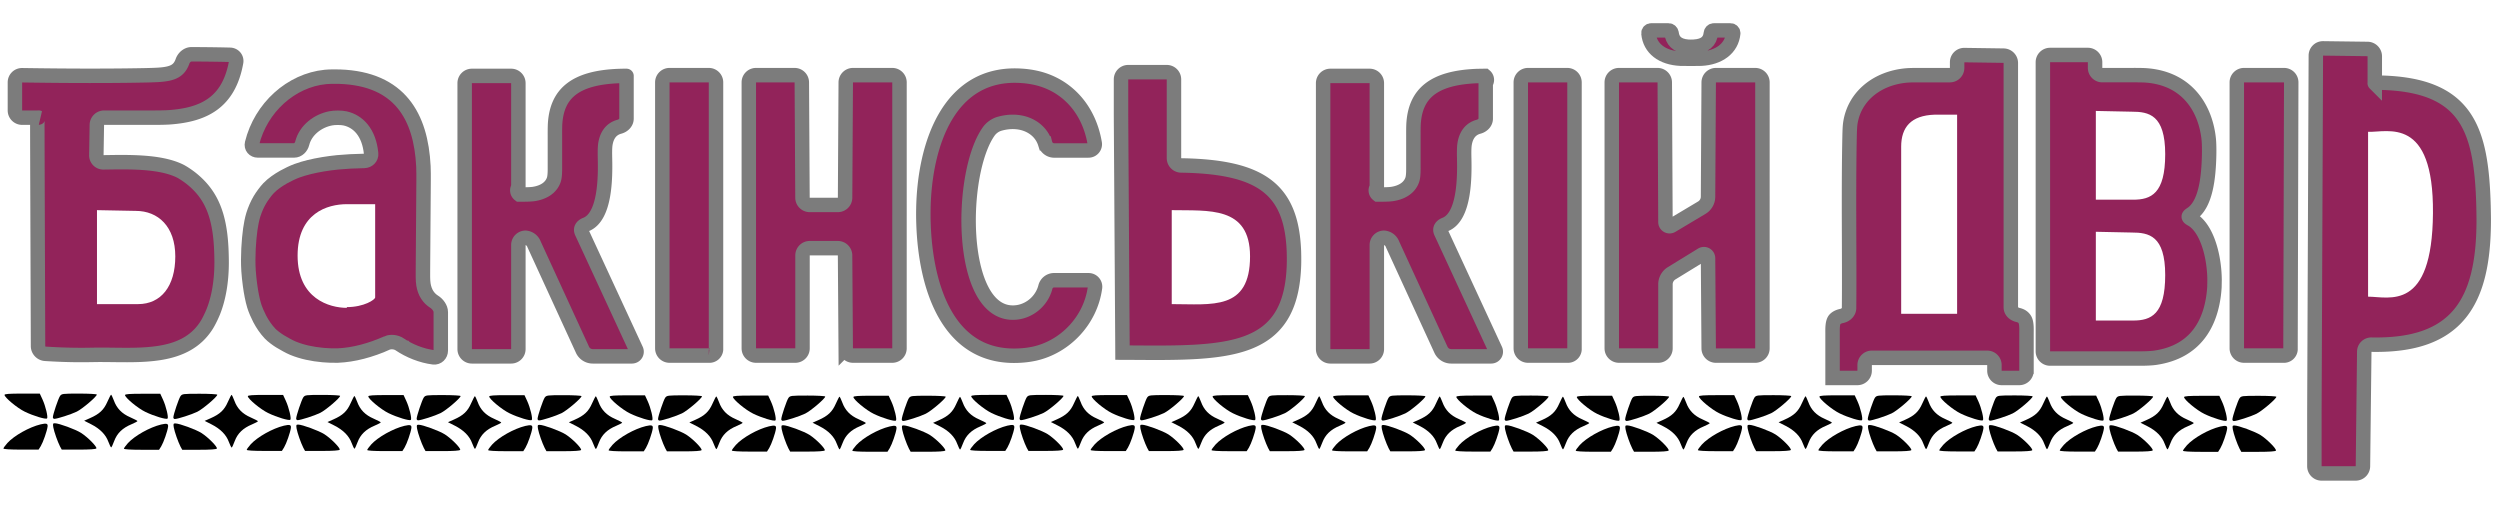 <?xml version="1.0" encoding="UTF-8" standalone="no"?>
<!-- Generated by IcoMoon.io -->

<svg
   version="1.1"
   width="173"
   height="35"
   viewBox="0 0 173 35"
   id="svg3470"
   sodipodi:docname="bakinskiy.svg"
   inkscape:version="1.1.1 (c3084ef, 2021-09-22)"
   xmlns:inkscape="http://www.inkscape.org/namespaces/inkscape"
   xmlns:sodipodi="http://sodipodi.sourceforge.net/DTD/sodipodi-0.dtd"
   xmlns="http://www.w3.org/2000/svg"
   xmlns:svg="http://www.w3.org/2000/svg"
   xmlns:rdf="http://www.w3.org/1999/02/22-rdf-syntax-ns#"
   xmlns:cc="http://creativecommons.org/ns#"
   xmlns:dc="http://purl.org/dc/elements/1.1/">
  <defs
     id="defs3474">
    <inkscape:path-effect
       effect="fillet_chamfer"
       id="path-effect5274"
       is_visible="true"
       lpeversion="1"
       satellites_param="F,0,0,1,0,0.2,0,1 @ F,0,0,1,0,0.2,0,1 @ F,0,0,1,0,0.2,0,1 @ F,0,0,1,0,0.2,0,1 @ F,0,0,1,0,0.2,0,1 @ F,0,0,1,0,0.2,0,1 @ F,0,0,1,0,0.2,0,1"
       unit="px"
       method="auto"
       mode="F"
       radius="0.2"
       chamfer_steps="1"
       flexible="false"
       use_knot_distance="true"
       apply_no_radius="true"
       apply_with_radius="true"
       only_selected="false"
       hide_knots="false" />
    <inkscape:path-effect
       effect="fillet_chamfer"
       id="path-effect5135"
       is_visible="true"
       lpeversion="1"
       satellites_param="F,0,0,1,0,0.5,0,1 @ F,0,0,1,0,0.5,0,1 @ F,0,0,1,0,0.5,0,1 @ F,0,0,1,0,0.5,0,1 @ F,0,0,1,0,0.5,0,1 @ F,0,0,1,0,0.5,0,1 @ F,0,0,1,0,0.5,0,1 @ F,0,0,1,0,0.5,0,1 @ F,0,0,1,0,0.5,0,1 @ F,0,0,1,0,0.5,0,1 @ F,0,0,1,0,0.5,0,1 @ F,0,0,1,0,0.5,0,1 @ F,0,0,1,0,0.5,0,1 @ F,0,0,1,0,0.5,0,1 @ F,0,0,1,0,0.5,0,1"
       unit="px"
       method="auto"
       mode="F"
       radius="0.5"
       chamfer_steps="1"
       flexible="false"
       use_knot_distance="true"
       apply_no_radius="true"
       apply_with_radius="true"
       only_selected="false"
       hide_knots="false" />
    <inkscape:path-effect
       effect="fillet_chamfer"
       id="path-effect5133"
       is_visible="true"
       lpeversion="1"
       satellites_param="F,0,0,1,0,0.5,0,1 @ F,0,0,1,0,0.5,0,1 @ F,0,0,1,0,0.5,0,1 @ F,0,0,1,0,0.5,0,1 @ F,0,0,1,0,0.5,0,1 @ F,0,0,1,0,0.5,0,1 @ F,0,0,1,0,0.5,0,1 @ F,0,0,1,0,0.5,0,1 @ F,0,0,1,0,0.5,0,1 @ F,0,0,1,0,0.5,0,1 @ F,0,0,1,0,0.5,0,1 @ F,0,0,1,0,0.5,0,1 @ F,0,0,1,0,0.5,0,1 @ F,0,0,1,0,0.5,0,1 @ F,0,0,1,0,0.5,0,1 @ F,0,0,1,0,0.5,0,1 @ F,0,0,1,0,0.5,0,1 @ F,0,0,1,0,0.5,0,1 @ F,0,0,1,0,0.5,0,1"
       unit="px"
       method="auto"
       mode="F"
       radius="0.5"
       chamfer_steps="1"
       flexible="false"
       use_knot_distance="true"
       apply_no_radius="true"
       apply_with_radius="true"
       only_selected="false"
       hide_knots="false" />
    <inkscape:path-effect
       effect="fillet_chamfer"
       id="path-effect4976"
       is_visible="true"
       lpeversion="1"
       satellites_param="F,0,0,1,0,0.5,0,1 @ F,0,0,1,0,0.5,0,1 @ F,0,0,1,0,0.5,0,1 @ F,0,0,1,0,0.5,0,1 @ F,0,0,1,0,0.5,0,1 @ F,0,0,1,0,0.5,0,1 @ F,0,0,1,0,0.5,0,1 @ F,0,0,1,0,0.5,0,1 @ F,0,0,1,0,0.5,0,1 @ F,0,0,1,0,0.5,0,1 @ F,0,0,1,0,0.5,0,1 @ F,0,0,1,0,0.5,0,1 @ F,0,0,1,0,0.5,0,1 @ F,0,0,1,0,0.5,0,1 @ F,0,0,1,0,0.5,0,1 @ F,0,0,1,0,0.5,0,1 @ F,0,0,1,0,0,0,1"
       unit="px"
       method="auto"
       mode="F"
       radius="0.5"
       chamfer_steps="1"
       flexible="false"
       use_knot_distance="true"
       apply_no_radius="true"
       apply_with_radius="true"
       only_selected="true"
       hide_knots="false" />
    <inkscape:path-effect
       effect="fillet_chamfer"
       id="path-effect4974"
       is_visible="true"
       lpeversion="1"
       satellites_param="F,0,0,1,0,0.5,0,1 @ F,0,0,1,0,0.5,0,1 @ F,0,0,1,0,0.5,0,1 @ F,0,0,1,0,0.5,0,1 @ F,0,0,1,0,0.5,0,1"
       unit="px"
       method="auto"
       mode="F"
       radius="0.5"
       chamfer_steps="1"
       flexible="false"
       use_knot_distance="true"
       apply_no_radius="true"
       apply_with_radius="true"
       only_selected="false"
       hide_knots="false" />
    <inkscape:path-effect
       effect="fillet_chamfer"
       id="path-effect4861"
       is_visible="true"
       lpeversion="1"
       satellites_param="F,0,0,1,1,0.5,0,1 @ F,0,0,1,1,0.5,0,1 @ F,0,0,1,1,0.5,0,1 @ F,0,0,1,1,0.5,0,1 @ F,0,0,1,1,0.5,0,1 @ F,0,0,1,1,0.5,0,1 @ F,0,0,1,1,0.5,0,1 @ F,0,0,1,1,0.5,0,1 @ F,0,0,1,1,0.5,0,1"
       unit="px"
       method="arc"
       mode="F"
       radius="0.5"
       chamfer_steps="1"
       flexible="false"
       use_knot_distance="true"
       apply_no_radius="true"
       apply_with_radius="true"
       only_selected="true"
       hide_knots="true" />
    <inkscape:path-effect
       effect="fillet_chamfer"
       id="path-effect4859"
       is_visible="true"
       lpeversion="1"
       satellites_param="F,0,0,1,0,0.5,0,1 @ F,0,0,1,0,0.5,0,1 @ F,0,0,1,0,0.5,0,1 @ F,0,0,1,0,0.5,0,1 @ F,0,0,1,0,0.5,0,1 @ F,0,0,1,0,0.5,0,1 @ F,0,0,1,0,0.5,0,1"
       unit="px"
       method="auto"
       mode="F"
       radius="0.5"
       chamfer_steps="1"
       flexible="false"
       use_knot_distance="true"
       apply_no_radius="true"
       apply_with_radius="true"
       only_selected="false"
       hide_knots="false" />
    <inkscape:path-effect
       effect="fillet_chamfer"
       id="path-effect4857"
       is_visible="true"
       lpeversion="1"
       satellites_param="F,0,0,1,0,0.5,0,1 @ F,0,0,1,0,0.5,0,1 @ F,0,0,1,0,0.5,0,1 @ F,0,0,1,0,0.5,0,1 @ F,0,0,1,0,0.5,0,1 @ F,0,0,1,0,0.5,0,1 @ F,0,0,1,0,0.5,0,1 @ F,0,0,1,0,0.5,0,1 @ F,0,0,1,0,0.5,0,1 @ F,0,0,1,0,0.5,0,1 @ F,0,0,1,0,0.5,0,1 @ F,0,0,1,0,0.5,0,1 @ F,0,0,1,0,0.5,0,1 @ F,0,0,1,0,0.5,0,1 @ F,0,0,1,0,0.5,0,1 @ F,0,0,1,0,0.5,0,1 @ F,0,0,1,0,0.5,0,1"
       unit="px"
       method="auto"
       mode="F"
       radius="0.5"
       chamfer_steps="1"
       flexible="false"
       use_knot_distance="true"
       apply_no_radius="true"
       apply_with_radius="true"
       only_selected="false"
       hide_knots="false" />
    <inkscape:path-effect
       effect="fillet_chamfer"
       id="path-effect4855"
       is_visible="true"
       lpeversion="1"
       satellites_param="F,0,0,1,0,0.5,0,1 @ F,0,0,1,0,0.5,0,1 @ F,0,0,1,0,0.5,0,1 @ F,0,0,1,0,0.5,0,1 @ F,0,0,1,0,0.5,0,1"
       unit="px"
       method="auto"
       mode="F"
       radius="0.5"
       chamfer_steps="1"
       flexible="false"
       use_knot_distance="true"
       apply_no_radius="true"
       apply_with_radius="true"
       only_selected="false"
       hide_knots="false" />
    <inkscape:path-effect
       effect="fillet_chamfer"
       id="path-effect4853"
       is_visible="true"
       lpeversion="1"
       satellites_param="F,0,0,1,0,0.5,0,1 @ F,0,0,1,0,0.5,0,1 @ F,0,0,1,0,0.5,0,1 @ F,0,0,1,0,0.5,0,1 @ F,0,0,1,0,0.5,0,1 @ F,0,0,1,0,0.5,0,1 @ F,0,0,1,0,0.5,0,1 @ F,0,0,1,0,0.5,0,1 @ F,0,0,1,0,0.5,0,1 @ F,0,0,1,0,0.5,0,1 @ F,0,0,1,0,0.5,0,1 @ F,0,0,1,0,0.5,0,1"
       unit="px"
       method="auto"
       mode="F"
       radius="0.5"
       chamfer_steps="1"
       flexible="false"
       use_knot_distance="true"
       apply_no_radius="true"
       apply_with_radius="true"
       only_selected="false"
       hide_knots="false" />
    <inkscape:path-effect
       effect="fillet_chamfer"
       id="path-effect4771"
       is_visible="true"
       lpeversion="1"
       satellites_param="F,0,0,1,0,0.5,0,1 @ F,0,0,1,0,0.5,0,1 @ F,0,0,1,0,0.5,0,1 @ F,0,0,1,0,0.5,0,1 @ F,0,0,1,0,0.5,0,1 @ F,0,0,1,0,0.5,0,1 @ F,0,0,1,0,0.5,0,1 @ F,0,0,1,0,0.5,0,1 @ F,0,0,1,0,0.5,0,1 @ F,0,0,1,0,0.5,0,1 @ F,0,0,1,0,0.5,0,1 @ F,0,0,1,0,0.5,0,1 @ F,0,0,1,0,0.5,0,1 @ F,0,0,1,0,0.5,0,1 @ F,0,0,1,0,0.5,0,1 @ F,0,0,1,0,0.5,0,1"
       unit="px"
       method="auto"
       mode="F"
       radius="0.5"
       chamfer_steps="1"
       flexible="false"
       use_knot_distance="true"
       apply_no_radius="true"
       apply_with_radius="true"
       only_selected="false"
       hide_knots="false" />
    <inkscape:path-effect
       effect="fillet_chamfer"
       id="path-effect4769"
       is_visible="true"
       lpeversion="1"
       satellites_param="F,0,0,1,0,0.5,0,1 @ F,0,0,1,0,0.5,0,1 @ F,0,0,1,0,0.5,0,1 @ F,0,0,1,0,0.5,0,1 @ F,0,0,1,0,0.5,0,1 @ F,0,0,1,0,0.5,0,1 @ F,0,0,1,0,0.5,0,1 @ F,0,0,1,0,0.5,0,1 @ F,0,0,1,0,0.5,0,1 @ F,0,0,1,0,0.5,0,1"
       unit="px"
       method="auto"
       mode="F"
       radius="0.5"
       chamfer_steps="1"
       flexible="false"
       use_knot_distance="true"
       apply_no_radius="true"
       apply_with_radius="true"
       only_selected="false"
       hide_knots="false" />
    <inkscape:path-effect
       effect="fillet_chamfer"
       id="path-effect4767"
       is_visible="true"
       lpeversion="1"
       satellites_param="F,0,0,1,0,0.5,0,1 @ F,0,0,1,0,0.5,0,1 @ F,0,0,1,0,0.5,0,1 @ F,0,0,1,0,0.5,0,1 @ F,0,0,1,0,0.5,0,1"
       unit="px"
       method="auto"
       mode="F"
       radius="0.5"
       chamfer_steps="1"
       flexible="false"
       use_knot_distance="true"
       apply_no_radius="true"
       apply_with_radius="true"
       only_selected="false"
       hide_knots="false" />
    <inkscape:path-effect
       effect="fillet_chamfer"
       id="path-effect4689"
       is_visible="true"
       lpeversion="1"
       satellites_param="F,0,0,1,0,0.5,0,1 @ F,0,0,1,0,0.5,0,1 @ F,0,0,1,0,0.5,0,1 @ F,0,0,1,0,0.5,0,1 @ F,0,0,1,0,0.5,0,1 @ F,0,0,1,0,0.5,0,1 @ F,0,0,1,0,0.5,0,1 @ F,0,0,1,0,0.5,0,1 @ F,0,0,1,0,0.5,0,1"
       unit="px"
       method="auto"
       mode="F"
       radius="0.5"
       chamfer_steps="1"
       flexible="false"
       use_knot_distance="true"
       apply_no_radius="true"
       apply_with_radius="true"
       only_selected="false"
       hide_knots="false" />
    <inkscape:path-effect
       effect="fillet_chamfer"
       id="path-effect4687"
       is_visible="true"
       lpeversion="1"
       satellites_param="F,0,0,1,0,0.5,0,1 @ F,0,0,1,0,0.5,0,1 @ F,0,0,1,0,0.5,0,1 @ F,0,0,1,0,0.5,0,1 @ F,0,0,1,0,0.5,0,1 @ F,0,0,1,0,0.5,0,1 @ F,0,0,1,0,0.5,0,1 @ F,0,0,1,0,0.5,0,1 @ F,0,0,1,0,0.5,0,1 @ F,0,0,1,0,0.5,0,1 @ F,0,0,1,0,0.5,0,1 @ F,0,0,1,0,0.5,0,1"
       unit="px"
       method="auto"
       mode="F"
       radius="0.5"
       chamfer_steps="1"
       flexible="false"
       use_knot_distance="true"
       apply_no_radius="true"
       apply_with_radius="true"
       only_selected="false"
       hide_knots="false" />
    <inkscape:path-effect
       effect="powerclip"
       id="path-effect4261"
       is_visible="true"
       lpeversion="1"
       inverse="true"
       flatten="false"
       hide_clip="false"
       message="Використовувати почергове правило заповнення на панелі &lt;b&gt;Заповнення та штрих&lt;/b&gt;, якщо немає спрощення результату після перетворення обрізання на контури." />
    <inkscape:path-effect
       effect="powerclip"
       id="path-effect4253"
       is_visible="true"
       lpeversion="1"
       inverse="true"
       flatten="false"
       hide_clip="false"
       message="Використовувати почергове правило заповнення на панелі &lt;b&gt;Заповнення та штрих&lt;/b&gt;, якщо немає спрощення результату після перетворення обрізання на контури." />
    <inkscape:path-effect
       effect="powerclip"
       id="path-effect4213"
       is_visible="true"
       lpeversion="1"
       inverse="true"
       flatten="false"
       hide_clip="false"
       message="Використовувати почергове правило заповнення на панелі &lt;b&gt;Заповнення та штрих&lt;/b&gt;, якщо немає спрощення результату після перетворення обрізання на контури." />
    <inkscape:path-effect
       effect="powerclip"
       id="path-effect4205"
       is_visible="true"
       lpeversion="1"
       inverse="true"
       flatten="false"
       hide_clip="false"
       message="Використовувати почергове правило заповнення на панелі &lt;b&gt;Заповнення та штрих&lt;/b&gt;, якщо немає спрощення результату після перетворення обрізання на контури." />
    <inkscape:path-effect
       effect="powerclip"
       id="path-effect4197"
       is_visible="true"
       lpeversion="1"
       inverse="true"
       flatten="false"
       hide_clip="false"
       message="Використовувати почергове правило заповнення на панелі &lt;b&gt;Заповнення та штрих&lt;/b&gt;, якщо немає спрощення результату після перетворення обрізання на контури." />
    <inkscape:path-effect
       effect="powerclip"
       id="path-effect4189"
       is_visible="true"
       lpeversion="1"
       inverse="true"
       flatten="false"
       hide_clip="false"
       message="Використовувати почергове правило заповнення на панелі &lt;b&gt;Заповнення та штрих&lt;/b&gt;, якщо немає спрощення результату після перетворення обрізання на контури." />
    <filter
       inkscape:label="Fast Crop"
       inkscape:auto-region="false"
       inkscape:menu="Fill and Transparency"
       inkscape:menu-tooltip="Does not filter but adds a filter region"
       style="color-interpolation-filters:sRGB"
       id="filter4080">
      <feColorMatrix
         type="saturate"
         values="1"
         id="feColorMatrix4078" />
    </filter>
    <clipPath
       clipPathUnits="userSpaceOnUse"
       id="clipPath4185">
      <path
         stroke="#7c7c7c80"
         strokeWidth="1"
         fill="#000000"
         d="m 24,19.303 c -1.187,0 -3.406,-0.619 -3.406,-3.613 0,-2.942 2.065,-3.561 3.406,-3.561 h 1.961 v 6.452 c 0,0.155 -0.774,0.671 -1.961,0.671 z"
         id="path4187"
         style="display:none;filter:url(#filter4080)"
         clip-path="none" />
      <path
         id="lpe_path-effect4189"
         style="filter:url(#filter4080)"
         class="powerclip"
         d="M 12.176,-1.7 H 35.503 V 27.76 H 12.176 Z M 24,19.303 v -0.051 c 1.187,0 1.961,-0.516 1.961,-0.671 V 12.129 H 24 c -1.341,0 -3.406,0.619 -3.406,3.561 0,2.994 2.219,3.613 3.406,3.613 z" />
    </clipPath>
    <clipPath
       clipPathUnits="userSpaceOnUse"
       id="clipPath4193">
      <path
         stroke="#7c7c7c80"
         strokeWidth="1"
         fill="#000000"
         d="m 6.71,19.045 c 1.032,0 1.239,0 2.839,0 1.6,0 2.581,-1.239 2.581,-3.303 0,-2.065 -1.187,-3.148 -2.735,-3.148 L 6.711,12.542 v 6.503 z"
         id="path4195"
         style="display:none" />
      <path
         id="lpe_path-effect4197"
         class="powerclip"
         d="M -3.968,-3.245 H 21.413 V 27.566 H -3.968 Z M 6.71,19.045 c 1.032,0 1.239,0 2.839,0 1.6,0 2.581,-1.239 2.581,-3.303 0,-2.065 -1.187,-3.148 -2.735,-3.148 L 6.711,12.542 v 6.503 z" />
    </clipPath>
    <clipPath
       clipPathUnits="userSpaceOnUse"
       id="clipPath4201">
      <path
         stroke="#7c7c7c80"
         strokeWidth="1"
         fill="#000000"
         d="m 81.084,19.045 c 2.787,0 5.419,0.465 5.419,-3.303 0,-3.51 -2.89,-3.148 -5.419,-3.2 z"
         id="path4203"
         style="display:none" />
      <path
         id="lpe_path-effect4205"
         class="powerclip"
         d="M 72.574,-2.007 H 94.549 V 27.412 H 72.574 Z m 8.51,21.052 c 2.787,0 5.419,0.465 5.419,-3.303 0,-3.51 -2.89,-3.148 -5.419,-3.2 z" />
    </clipPath>
    <clipPath
       clipPathUnits="userSpaceOnUse"
       id="clipPath4209">
      <path
         stroke="#7c7c7c80"
         strokeWidth="1"
         fill="#000000"
         d="m 131.561,8.206 v 11.51 c 2.581,0 3.871,0 3.871,0 V 5.935 c -0.619,0 -1.135,0 -1.548,0 -1.652,0.052 -2.323,0.877 -2.323,2.219 z"
         id="path4211"
         style="display:none" />
      <path
         id="lpe_path-effect4213"
         class="powerclip"
         d="m 121.813,-3.194 h 23.42 v 32.349 h -23.42 z m 9.748,11.4 v 11.51 c 2.581,0 3.871,0 3.871,0 V 5.935 c -0.619,0 -1.135,0 -1.548,0 -1.652,0.052 -2.323,0.877 -2.323,2.219 z" />
    </clipPath>
    <clipPath
       clipPathUnits="userSpaceOnUse"
       id="clipPath4245">
      <g
         id="g4251"
         style="display:none">
        <path
           stroke="#7c7c7c80"
           strokeWidth="1"
           fill="#000000"
           d="m 144.981,11.819 c 0.826,0 1.394,0 2.632,0 1.238,0 2.219,-0.413 2.219,-3.148 0,-2.735 -1.135,-2.942 -2.323,-2.942 l -2.477,-0.052 v 6.142 z"
           id="path4247" />
        <path
           stroke="#7c7c7c80"
           strokeWidth="1"
           fill="#000000"
           d="m 144.981,20.181 c 0.826,0 1.394,0 2.632,0 1.238,0 2.219,-0.413 2.219,-3.148 0,-2.735 -1.135,-2.942 -2.323,-2.942 l -2.477,-0.052 v 6.142 z"
           id="path4249" />
      </g>
      <path
         id="lpe_path-effect4253"
         class="powerclip"
         d="m 136.367,-3.195 h 21.882 V 27.811 H 136.367 Z m 8.614,15.014 c 0.826,0 1.394,0 2.632,0 1.238,0 2.219,-0.413 2.219,-3.148 0,-2.735 -1.135,-2.942 -2.323,-2.942 l -2.477,-0.052 v 6.142 z m 0,8.362 c 0.826,0 1.394,0 2.632,0 1.238,0 2.219,-0.413 2.219,-3.148 0,-2.735 -1.135,-2.942 -2.323,-2.942 l -2.477,-0.052 v 6.142 z" />
    </clipPath>
    <clipPath
       clipPathUnits="userSpaceOnUse"
       id="clipPath4257">
      <path
         stroke="#7c7c7c80"
         strokeWidth="1"
         fill="#000000"
         d="m 163.871,18.529 c 1.445,0 4.439,1.084 4.49,-5.781 0.052,-6.761 -3.148,-5.574 -4.49,-5.626 v 11.406 z"
         id="path4259"
         style="display:none" />
      <path
         id="lpe_path-effect4261"
         class="powerclip"
         d="m 155.155,-3.658 h 21.72 v 39.42 H 155.155 Z m 8.716,22.187 c 1.445,0 4.439,1.084 4.49,-5.781 0.052,-6.761 -3.148,-5.574 -4.49,-5.626 v 11.406 z" />
    </clipPath>
  </defs>
  <sodipodi:namedview
     id="namedview3472"
     pagecolor="#ffffff"
     bordercolor="#666666"
     borderopacity="1.0"
     inkscape:pageshadow="2"
     inkscape:pageopacity="0.0"
     inkscape:pagecheckerboard="0"
     showgrid="false"
     inkscape:snap-text-baseline="true"
     inkscape:zoom="2.7831588"
     inkscape:cx="76.711398"
     inkscape:cy="49.044992"
     inkscape:window-width="1440"
     inkscape:window-height="847"
     inkscape:window-x="0"
     inkscape:window-y="25"
     inkscape:window-maximized="0"
     inkscape:current-layer="g2716" />
  <title
     id="title3419">yardBakuLogo</title>
  <linearGradient
     id="gradient1"
     x1="0"
     y1="0"
     x2="0"
     y2="1">
    <stop
       offset="0%"
       style="stop-color: #1b1400; stop-opacity: .5"
       id="stop3421" />
    <stop
       offset="100%"
       style="stop-color: #7b7a7a; stop-opacity: .1"
       id="stop3423" />
    <!-- <stop offset="0%" style="stop-color: #ab080875; stop-opacity: .3" />
   <stop offset="100%" style="stop-color: #ab080875; stop-opacity: .9" /> -->
  </linearGradient>
  <!-- <path fill="url(#gradient1)" d="M126.813 24.155v-3.613c0-0.619 0.619-0.723 1.135-0.723 0.052-3.458-0.052-8.723 0.052-12.8 0.052-2.271 1.961-3.819 4.439-3.819h2.994v-1.394c0.103 0 3.665 0.052 3.716 0.052v17.91c0.206 0 1.084-0.103 1.084 0.826v3.561h-2.219v-1.394h-8.981v1.394h-2.219z"></path>
<path fill="black" d="M131.561 8.206v11.51c2.581 0 3.871 0 3.871 0v-13.781c-0.619 0-1.135 0-1.548 0-1.652 0.052-2.323 0.877-2.323 2.219z"></path>
<path fill="url(#gradient1)" d="M153.239 17.858c0.103-2.116-0.619-4.645-2.065-4.852 1.548-0.361 1.703-2.942 1.703-4.852-0.052-2.323-1.342-4.955-4.852-4.955h-3.045v-1.394c-0.103 0-3.51 0-3.613 0v21.006h7.277c3.458-0.258 4.439-2.684 4.594-4.903z"></path>
<path fill="black" d="M144.981 11.819c0.826 0 1.394 0 2.632 0s2.219-0.413 2.219-3.148c0-2.735-1.135-2.942-2.323-2.942l-2.477-0.052v6.142z"></path>
<path fill="url(#gradient1)" d="M164.335 3.768v-2.374c-0.103 0-4.026-0.052-4.077-0.052l-0.103 25.239v4.181h3.355l0.103-8.929c6.503 0.31 8.361-2.942 8.258-9.084-0.103-5.729-0.981-9.032-7.587-9.032z"></path>
<path fill="black" d="M163.871 18.529c1.445 0 4.439 1.084 4.49-5.781 0.052-6.761-3.148-5.574-4.49-5.626v11.406z"></path>
<path fill="url(#gradient1)" d="M30.4 22.606c-1.652 0-2.219-0.258-3.148-1.084-1.497 0.723-2.994 1.135-4.387 1.084-1.135-0.052-2.168-0.258-3.045-0.723-0.258-0.155-0.516-0.31-0.774-0.465-0.568-0.465-0.981-1.084-1.29-1.806-0.258-0.568-0.413-1.445-0.516-2.374-0.155-1.394 0-2.994 0.155-3.871 0.155-0.723 0.465-1.445 0.877-1.961 0.413-0.619 1.084-1.032 1.806-1.394 0.774-0.361 1.703-0.568 2.787-0.723 0.826-0.103 1.806-0.155 2.839-0.155 0-2.116-1.135-2.994-2.323-2.994-1.239 0-2.529 0.929-2.529 2.271 0 0-3.51 0-3.51 0 0.465-2.89 2.942-5.11 5.677-5.11 4.748-0.052 6.245 2.89 6.297 6.71l-0.052 7.174c0 1.084 0.465 1.652 1.239 1.91 0 1.342 0 2.529 0 3.665z"></path>
<path fill="url(#gradient1)" d="M62.245 3.2h-3.716l-0.052 8.981h-2.942l-0.052-8.981h-3.665v19.406h3.716v-7.432h2.942l0.052 7.432h3.716z"></path>
<path fill="url(#gradient1)" d="M43.355 3.252c-3.819 0-4.955 1.394-4.955 3.716 0 0.929 0 2.065 0 2.994 0 0.981-0.826 1.497-1.961 1.497h-0.568v-8.206h-3.716v19.406h3.716v-8.206h0.877l3.768 8.206h3.716l-4.181-9.032c2.116 0 1.806-4.232 1.806-5.161 0-1.032 0.413-1.755 1.497-1.755v-3.458z"></path>
<path fill="url(#gradient1)" d="M49.548 22.194v-18.994h-3.716v19.406h3.716z"></path>
<path fill="black" d="M24 19.303c-1.187 0-3.406-0.619-3.406-3.613 0-2.942 2.065-3.561 3.406-3.561h1.961v6.452c0 0.155-0.774 0.671-1.961 0.671z"></path>
<path fill="url(#gradient1)" d="M102.761 3.252c-3.819 0-4.955 1.394-4.955 3.716 0 0.929 0 2.065 0 2.994 0 0.981-0.826 1.497-1.961 1.497h-0.568v-8.206h-3.716v19.406h3.716v-8.206h0.877l3.768 8.206h3.768l-4.181-9.032c2.116 0 1.806-4.232 1.806-5.161 0-1.032 0.413-1.755 1.497-1.755v-3.458z"></path>
<path fill="url(#gradient1)" d="M108.955 22.194v-18.994h-3.716v19.406h3.716z"></path>
<path fill="url(#gradient1)" d="M121.961 3.2h-3.716l-0.052 6.916-2.942 1.755-0.052-8.671h-3.665v19.406h3.716v-7.432l2.942-1.806 0.052 9.239h3.716z"></path>
<path fill="url(#gradient1)" d="M116.49 2.065c0.568 0 0.258 0 1.032 0 1.394 0 2.426-0.723 2.426-1.961h-1.548c0 0.723-0.361 1.135-1.394 1.135-1.084 0-1.342-0.568-1.342-1.135-0.465 0-0.929 0-1.6 0 0 1.239 0.981 1.961 2.426 1.961z"></path>
<path fill="black" d="M6.4 19.716c1.239 0 1.445 0 3.303 0 1.91 0 2.994-1.29 2.994-3.458s-1.342-3.252-3.2-3.303l-3.097-0.052v6.761z"></path>
<path fill="url(#gradient1)" d="M2.684 6.142c-0.774 0-1.652 0-1.652 0s0-2.89 0-2.942c0.361 0 5.316 0.103 9.497 0 1.445-0.052 2.013-0.206 2.219-1.445 2.426 0 3.665 0.052 3.665 0.052-0.413 3.458-2.477 4.232-5.161 4.335h-4.542l-0.052 3.097c1.806 0 4.697-0.206 6.194 0.826 1.703 1.187 2.426 2.684 2.477 5.677 0.052 1.652-0.206 3.148-0.774 4.284-1.445 3.045-5.058 2.477-8.103 2.529-1.961 0.052-3.665-0.103-3.819-0.103 0-0.413-0.052-14.71-0.052-16.361z"></path>
<path fill="black" d="M6.71 19.045c1.032 0 1.239 0 2.839 0s2.581-1.239 2.581-3.303c0-2.065-1.187-3.148-2.735-3.148l-2.684-0.052v6.503z"></path>
<path fill="url(#gradient1)" d="M72.413 8.413h3.406c-0.258-2.735-2.013-4.748-4.594-5.11-5.626-0.774-7.381 4.903-7.329 9.703 0.052 4.697 1.652 10.271 7.226 9.548 2.477-0.31 4.594-2.477 4.697-5.161h-3.406c-0.052 1.135-0.929 2.065-2.013 2.219-4.284 0.568-4.077-10.581-1.652-12.903 1.394-1.394 3.613-0.206 3.665 1.652z"></path>
<path fill="url(#gradient1)" d="M77.677 22.4l-0.103-16.413v-2.994h3.665v6.452c6.142 0 8.258 1.652 8.31 6.348 0.052 6.865-4.542 6.658-11.871 6.606z"></path>
<path fill="black" d="M81.084 19.045c2.787 0 5.419 0.465 5.419-3.303 0-3.51-2.89-3.148-5.419-3.2v6.503z"></path>
<path fill="black" d="M144.981 20.181c0.826 0 1.394 0 2.632 0s2.219-0.413 2.219-3.148c0-2.735-1.135-2.942-2.323-2.942l-2.477-0.052v6.142z"></path>
<path fill="url(#gradient1)" d="M158.503 22.194l0.052-18.994h-3.768v19.406h3.716z"></path> -->
  <!-- 
<path stroke="#5a0101c9" strokeWidth="1" fill="#3e0101c9" d="M126.813 24.155v-3.613c0-0.619 0.619-0.723 1.135-0.723 0.052-3.458-0.052-8.723 0.052-12.8 0.052-2.271 1.961-3.819 4.439-3.819h2.994v-1.394c0.103 0 3.665 0.052 3.716 0.052v17.91c0.206 0 1.084-0.103 1.084 0.826v3.561h-2.219v-1.394h-8.981v1.394h-2.219z"></path>
<path stroke="#5a0101c9" strokeWidth="1" fill="black" d="M131.561 8.206v11.51c2.581 0 3.871 0 3.871 0v-13.781c-0.619 0-1.135 0-1.548 0-1.652 0.052-2.323 0.877-2.323 2.219z"></path>
<path stroke="#5a0101c9" strokeWidth="1" fill="#3e0101c9" d="M153.239 17.858c0.103-2.116-0.619-4.645-2.065-4.852 1.548-0.361 1.703-2.942 1.703-4.852-0.052-2.323-1.342-4.955-4.852-4.955h-3.045v-1.394c-0.103 0-3.51 0-3.613 0v21.006h7.277c3.458-0.258 4.439-2.684 4.594-4.903z"></path>
<path stroke="#5a0101c9" strokeWidth="1" fill="black" d="M144.981 11.819c0.826 0 1.394 0 2.632 0s2.219-0.413 2.219-3.148c0-2.735-1.135-2.942-2.323-2.942l-2.477-0.052v6.142z"></path>
<path stroke="#5a0101c9" strokeWidth="1" fill="#3e0101c9" d="M164.335 3.768v-2.374c-0.103 0-4.026-0.052-4.077-0.052l-0.103 25.239v4.181h3.355l0.103-8.929c6.503 0.31 8.361-2.942 8.258-9.084-0.103-5.729-0.981-9.032-7.587-9.032z"></path>
<path stroke="#5a0101c9" strokeWidth="1" fill="black" d="M163.871 18.529c1.445 0 4.439 1.084 4.49-5.781 0.052-6.761-3.148-5.574-4.49-5.626v11.406z"></path>
<path stroke="#5a0101c9" strokeWidth="1" fill="#3e0101c9" d="M30.4 22.606c-1.652 0-2.219-0.258-3.148-1.084-1.497 0.723-2.994 1.135-4.387 1.084-1.135-0.052-2.168-0.258-3.045-0.723-0.258-0.155-0.516-0.31-0.774-0.465-0.568-0.465-0.981-1.084-1.29-1.806-0.258-0.568-0.413-1.445-0.516-2.374-0.155-1.394 0-2.994 0.155-3.871 0.155-0.723 0.465-1.445 0.877-1.961 0.413-0.619 1.084-1.032 1.806-1.394 0.774-0.361 1.703-0.568 2.787-0.723 0.826-0.103 1.806-0.155 2.839-0.155 0-2.116-1.135-2.994-2.323-2.994-1.239 0-2.529 0.929-2.529 2.271 0 0-3.51 0-3.51 0 0.465-2.89 2.942-5.11 5.677-5.11 4.748-0.052 6.245 2.89 6.297 6.71l-0.052 7.174c0 1.084 0.465 1.652 1.239 1.91 0 1.342 0 2.529 0 3.665z"></path>
<path stroke="#5a0101c9" strokeWidth="1" fill="#3e0101c9" d="M62.245 3.2h-3.716l-0.052 8.981h-2.942l-0.052-8.981h-3.665v19.406h3.716v-7.432h2.942l0.052 7.432h3.716z"></path>
<path stroke="#5a0101c9" strokeWidth="1" fill="#3e0101c9" d="M43.355 3.252c-3.819 0-4.955 1.394-4.955 3.716 0 0.929 0 2.065 0 2.994 0 0.981-0.826 1.497-1.961 1.497h-0.568v-8.206h-3.716v19.406h3.716v-8.206h0.877l3.768 8.206h3.716l-4.181-9.032c2.116 0 1.806-4.232 1.806-5.161 0-1.032 0.413-1.755 1.497-1.755v-3.458z"></path>
<path stroke="#5a0101c9" strokeWidth="1" fill="#3e0101c9" d="M49.548 22.194v-18.994h-3.716v19.406h3.716z"></path>
<path stroke="#5a0101c9" strokeWidth="1" fill="black" d="M24 19.303c-1.187 0-3.406-0.619-3.406-3.613 0-2.942 2.065-3.561 3.406-3.561h1.961v6.452c0 0.155-0.774 0.671-1.961 0.671z"></path>
<path stroke="#5a0101c9" strokeWidth="1" fill="#3e0101c9" d="M102.761 3.252c-3.819 0-4.955 1.394-4.955 3.716 0 0.929 0 2.065 0 2.994 0 0.981-0.826 1.497-1.961 1.497h-0.568v-8.206h-3.716v19.406h3.716v-8.206h0.877l3.768 8.206h3.768l-4.181-9.032c2.116 0 1.806-4.232 1.806-5.161 0-1.032 0.413-1.755 1.497-1.755v-3.458z"></path>
<path stroke="#5a0101c9" strokeWidth="1" fill="#3e0101c9" d="M108.955 22.194v-18.994h-3.716v19.406h3.716z"></path>
<path stroke="#5a0101c9" strokeWidth="1" fill="#3e0101c9" d="M121.961 3.2h-3.716l-0.052 6.916-2.942 1.755-0.052-8.671h-3.665v19.406h3.716v-7.432l2.942-1.806 0.052 9.239h3.716z"></path>
<path stroke="#5a0101c9" strokeWidth="1" fill="#3e0101c9" d="M116.49 2.065c0.568 0 0.258 0 1.032 0 1.394 0 2.426-0.723 2.426-1.961h-1.548c0 0.723-0.361 1.135-1.394 1.135-1.084 0-1.342-0.568-1.342-1.135-0.465 0-0.929 0-1.6 0 0 1.239 0.981 1.961 2.426 1.961z"></path>
<path stroke="#5a0101c9" strokeWidth="1" fill="black" d="M6.4 19.716c1.239 0 1.445 0 3.303 0 1.91 0 2.994-1.29 2.994-3.458s-1.342-3.252-3.2-3.303l-3.097-0.052v6.761z"></path>
<path stroke="#5a0101c9" strokeWidth="1" fill="#3e0101c9" d="M2.684 6.142c-0.774 0-1.652 0-1.652 0s0-2.89 0-2.942c0.361 0 5.316 0.103 9.497 0 1.445-0.052 2.013-0.206 2.219-1.445 2.426 0 3.665 0.052 3.665 0.052-0.413 3.458-2.477 4.232-5.161 4.335h-4.542l-0.052 3.097c1.806 0 4.697-0.206 6.194 0.826 1.703 1.187 2.426 2.684 2.477 5.677 0.052 1.652-0.206 3.148-0.774 4.284-1.445 3.045-5.058 2.477-8.103 2.529-1.961 0.052-3.665-0.103-3.819-0.103 0-0.413-0.052-14.71-0.052-16.361z"></path>
<path stroke="#5a0101c9" strokeWidth="1" fill="black" d="M6.71 19.045c1.032 0 1.239 0 2.839 0s2.581-1.239 2.581-3.303c0-2.065-1.187-3.148-2.735-3.148l-2.684-0.052v6.503z"></path>
<path stroke="#5a0101c9" strokeWidth="1" fill="#3e0101c9" d="M72.413 8.413h3.406c-0.258-2.735-2.013-4.748-4.594-5.11-5.626-0.774-7.381 4.903-7.329 9.703 0.052 4.697 1.652 10.271 7.226 9.548 2.477-0.31 4.594-2.477 4.697-5.161h-3.406c-0.052 1.135-0.929 2.065-2.013 2.219-4.284 0.568-4.077-10.581-1.652-12.903 1.394-1.394 3.613-0.206 3.665 1.652z"></path>
<path stroke="#5a0101c9" strokeWidth="1" fill="#3e0101c9" d="M77.677 22.4l-0.103-16.413v-2.994h3.665v6.452c6.142 0 8.258 1.652 8.31 6.348 0.052 6.865-4.542 6.658-11.871 6.606z"></path>
<path stroke="#5a0101c9" strokeWidth="1" fill="black" d="M81.084 19.045c2.787 0 5.419 0.465 5.419-3.303 0-3.51-2.89-3.148-5.419-3.2v6.503z"></path>
<path stroke="#5a0101c9" strokeWidth="1" fill="black" d="M144.981 20.181c0.826 0 1.394 0 2.632 0s2.219-0.413 2.219-3.148c0-2.735-1.135-2.942-2.323-2.942l-2.477-0.052v6.142z"></path>
<path stroke="#5a0101c9" strokeWidth="1" fill="#3e0101c9" d="M158.503 22.194l0.052-18.994h-3.768v19.406h3.716z"></path>  -->
  <path
     stroke="#7c7c7c80"
     strokeWidth="1"
     fill="url(#gradient1)"
     d="m 126.813,23.655 v -2.613 c 0,-0.276 -0.018,-0.765 0.172,-0.955 0.117,-0.117 0.283,-0.186 0.466,-0.224 0.27,-0.057 0.501,-0.268 0.504,-0.544 0.035,-3.305 -0.046,-7.998 0.034,-11.801 0.006,-0.276 0.013,-0.724 0.054,-0.997 0.277,-1.849 1.846,-3.122 3.897,-3.3 C 132.215,3.198 132.663,3.2 132.939,3.2 h 1.994 a 0.5,0.5 135 0 0 0.5,-0.5 V 2.306 c 0,-0.276 0.224,-0.497 0.5,-0.494 0.712,0.01 2.006,0.029 2.716,0.039 0.276,0.004 0.5,0.231 0.5,0.507 v 16.91 c 0,0.276 0.229,0.468 0.498,0.529 0.178,0.04 0.359,0.128 0.472,0.317 0.14,0.234 0.114,0.704 0.114,0.98 v 2.561 a 0.5,0.5 135 0 1 -0.5,0.5 h -1.219 a 0.5,0.5 45 0 1 -0.5,-0.5 v -0.394 a 0.5,0.5 45 0 0 -0.5,-0.5 h -7.981 a 0.5,0.5 135 0 0 -0.5,0.5 v 0.394 a 0.5,0.5 135 0 1 -0.5,0.5 h -1.219 -0.501 z"
     id="path3426"
     style="fill:#92235a"
     clip-path="url(#clipPath4209)"
     inkscape:path-effect="#path-effect4213;#path-effect4771"
     inkscape:original-d="m 126.813,24.155 v -3.613 c 0,-0.619 0.619,-0.723 1.135,-0.723 C 128,16.361 127.896,11.096 128,7.019 128.052,4.748 129.961,3.2 132.439,3.2 h 2.994 V 1.806 c 0.103,0 3.665,0.052 3.716,0.052 v 17.91 c 0.206,0 1.084,-0.103 1.084,0.826 v 3.561 h -2.219 v -1.394 h -8.981 v 1.394 h -2.219 z"
     transform="translate(0,2)" />
  <path
     stroke="#7c7c7c80"
     strokeWidth="1"
     fill="url(#gradient1)"
     d="m 153.248,17.358 c -0.02,-1.746 -0.572,-3.623 -1.603,-4.192 -0.24,-0.133 -0.243,-0.205 -0.013,-0.353 1.015,-0.653 1.212,-2.544 1.241,-4.159 0.005,-0.276 0.001,-0.724 -0.026,-0.999 -0.205,-2.07 -1.423,-4.217 -4.322,-4.437 C 148.249,3.197 147.801,3.199 147.525,3.199 h -2.045 a 0.5,0.5 45 0 1 -0.5,-0.5 l 0,-0.394 a 0.5,0.5 45 0 0 -0.5,-0.5 h -2.613 a 0.5,0.5 135 0 0 -0.5,0.5 v 20.006 a 0.5,0.5 45 0 0 0.5,0.5 h 6.277 c 0.276,0 0.724,-0.014 0.997,-0.054 2.817,-0.409 3.797,-2.392 4.048,-4.351 0.035,-0.274 0.049,-0.52 0.05,-0.548 z"
     id="path3430"
     style="fill:#92235a"
     clip-path="url(#clipPath4245)"
     inkscape:path-effect="#path-effect4253;#path-effect4769"
     inkscape:original-d="m 153.239,17.858 c 0.103,-2.116 -0.619,-4.645 -2.065,-4.852 1.548,-0.361 1.703,-2.942 1.703,-4.852 -0.052,-2.323 -1.342,-4.955 -4.852,-4.955 H 144.98 V 1.805 c -0.103,0 -3.51,0 -3.613,0 v 21.006 h 7.277 c 3.458,-0.258 4.439,-2.684 4.594,-4.903 z"
     transform="translate(0,2)" />
  <path
     stroke="#7c7c7c80"
     strokeWidth="1"
     fill="url(#gradient1)"
     d="m 164.335,3.268 0,-1.374 c 0,-0.276 -0.224,-0.502 -0.5,-0.506 -0.785,-0.01 -2.293,-0.03 -3.077,-0.04 -0.276,-0.004 -0.501,0.218 -0.502,0.494 l -0.099,24.239 A 245.04,245.04 90.117 0 0 160.155,27.081 v 3.181 a 0.5,0.5 45 0 0 0.5,0.5 h 2.355 a 0.506,0.506 135.33 0 0 0.506,-0.5 l 0.091,-7.929 c 0.003,-0.276 0.229,-0.488 0.505,-0.483 5.927,0.118 7.756,-2.939 7.762,-8.601 3.2e-4,-0.276 -0.008,-0.724 -0.015,-1 -0.144,-5.277 -1.111,-8.365 -7.076,-8.526 -0.276,-0.007 -0.477,0.016 -0.449,0.044 z"
     id="path3434"
     style="fill:#92235a"
     clip-path="url(#clipPath4257)"
     inkscape:path-effect="#path-effect4261;#path-effect4689"
     inkscape:original-d="M 164.335,3.768 V 1.394 c -0.103,0 -4.026,-0.052 -4.077,-0.052 l -0.103,25.239 v 4.181 h 3.355 l 0.103,-8.929 c 6.503,0.31 8.361,-2.942 8.258,-9.084 -0.103,-5.729 -0.981,-9.032 -7.587,-9.032 z"
     transform="translate(0,2)" />
  <path
     stroke="#7c7c7c80"
     strokeWidth="1"
     fill="url(#gradient1)"
     d="m 26.798,21.732 c -1.167,0.514 -2.328,0.829 -3.433,0.873 -0.276,0.011 -0.724,-0.008 -0.999,-0.033 -0.755,-0.068 -1.459,-0.216 -2.094,-0.477 C 20.017,21.99 19.628,21.768 19.391,21.626 19.201,21.511 18.87,21.278 18.681,21.077 18.403,20.78 18.169,20.439 17.971,20.063 c -0.129,-0.244 -0.307,-0.656 -0.386,-0.921 -0.121,-0.405 -0.212,-0.891 -0.283,-1.41 -0.037,-0.273 -0.087,-0.718 -0.103,-0.993 -0.062,-1.024 0.016,-2.097 0.121,-2.879 0.037,-0.274 0.121,-0.714 0.203,-0.977 0.118,-0.379 0.276,-0.744 0.467,-1.066 0.141,-0.237 0.406,-0.601 0.598,-0.799 0.294,-0.303 0.657,-0.551 1.049,-0.773 0.241,-0.136 0.644,-0.33 0.904,-0.425 0.544,-0.2 1.155,-0.342 1.831,-0.455 0.272,-0.046 0.716,-0.105 0.991,-0.131 0.567,-0.054 1.19,-0.086 1.842,-0.097 0.276,-0.005 0.503,-0.229 0.477,-0.503 C 25.541,7.149 24.771,6.391 23.877,6.193 23.608,6.134 23.155,6.136 22.884,6.189 21.978,6.365 21.141,7.01 20.913,7.916 20.846,8.183 20.628,8.411 20.352,8.411 h -2.51 c -0.276,0 -0.466,-0.222 -0.401,-0.49 0.608,-2.475 2.701,-4.361 5.078,-4.596 0.275,-0.027 0.723,-0.029 0.999,-0.019 4.155,0.148 5.613,2.765 5.782,6.204 0.013,0.276 0.014,0.724 0.012,1 l -0.045,6.174 c -0.002,0.276 -0.01,0.726 0.034,0.998 0.093,0.57 0.355,0.954 0.749,1.202 C 30.284,19.032 30.503,19.319 30.503,19.595 v 2.665 c 0,0.276 -0.225,0.502 -0.499,0.468 -0.834,-0.104 -1.69,-0.452 -2.355,-0.903 -0.228,-0.155 -0.599,-0.204 -0.852,-0.093 z"
     id="path3722"
     style="fill:#92235a"
     sodipodi:nodetypes="cccccccccccscccccccc"
     clip-path="url(#clipPath4185)"
     inkscape:path-effect="#path-effect4189;#path-effect5133"
     inkscape:original-d="m 27.252,21.522 c -1.497,0.723 -2.994,1.135 -4.387,1.084 -1.135,-0.052 -2.168,-0.258 -3.045,-0.723 l -0.774,-0.465 c -0.568,-0.465 -0.981,-1.084 -1.29,-1.806 -0.258,-0.568 -0.413,-1.445 -0.516,-2.374 -0.155,-1.394 0,-2.994 0.155,-3.871 0.155,-0.723 0.465,-1.445 0.877,-1.961 0.413,-0.619 1.084,-1.032 1.806,-1.394 0.774,-0.361 1.703,-0.568 2.787,-0.723 0.826,-0.103 1.806,-0.155 2.839,-0.155 0,-2.116 -1.135,-2.994 -2.323,-2.994 -1.239,0 -2.529,0.929 -2.529,2.271 h -3.51 c 0.465,-2.89 2.942,-5.11 5.677,-5.11 4.748,-0.052 6.245,2.89 6.297,6.71 l -0.052,7.174 c 0,1.084 0.465,1.652 1.239,1.91 0,1.221667 0,2.443333 0,3.665 -1.156366,-0.0018 -2.439368,-0.544788 -3.251,-1.238 z"
     transform="translate(0,2)" />
  <path
     stroke="#7c7c7c80"
     strokeWidth="1"
     fill="url(#gradient1)"
     d="m 61.745,5.2 h -2.716 a 0.503,0.503 135.166 0 0 -0.503,0.5 l -0.046,7.981 A 0.503,0.503 135.166 0 1 57.977,14.181 H 56.035 A 0.503,0.503 44.834 0 1 55.532,13.681 L 55.486,5.7 A 0.503,0.503 44.834 0 0 54.983,5.2 h -2.665 a 0.5,0.5 135 0 0 -0.5,0.5 v 18.406 a 0.5,0.5 45 0 0 0.5,0.5 h 2.716 a 0.5,0.5 135 0 0 0.5,-0.5 l 0,-6.432 a 0.5,0.5 135 0 1 0.5,-0.5 h 1.942 a 0.504,0.504 44.8 0 1 0.503,0.5 l 0.045,6.432 A 0.504,0.504 44.8 0 0 59.028,24.606 h 2.716 a 0.5,0.5 135.001 0 0 0.5,-0.5 L 62.245,5.7 A 0.5,0.5 45.001 0 0 61.745,5.2 Z"
     id="path3440"
     style="fill:#92235a"
     sodipodi:nodetypes="ccccccccccccc"
     inkscape:path-effect="#path-effect4687"
     inkscape:original-d="m 62.245,5.2 h -3.716 l -0.052,8.981 H 55.535 L 55.483,5.2 h -3.665 v 19.406 h 3.716 v -7.432 h 2.942 l 0.052,7.432 h 3.716 z" />
  <path
     stroke="#7c7c7c80"
     strokeWidth="1"
     fill="url(#gradient1)"
     d="M 42.855,5.26 C 39.701,5.37 38.575,6.546 38.419,8.469 38.397,8.744 38.4,9.192 38.4,9.468 v 1.994 c 0,0.276 0.012,0.732 -0.08,0.991 -0.189,0.537 -0.701,0.865 -1.383,0.97 C 36.664,13.464 36.215,13.459 35.939,13.459 a 0.357,0.357 82.255 0 1 -0.068,-0.5 l 0,-7.206 a 0.5,0.5 45 0 0 -0.5,-0.5 h -2.716 a 0.5,0.5 135 0 0 -0.5,0.5 v 18.406 a 0.5,0.5 45 0 0 0.5,0.5 h 2.716 a 0.5,0.5 135 0 0 0.5,-0.5 l 0,-7.206 a 0.5,0.5 135 0 1 0.5,-0.5 0.687,0.687 37.807 0 1 0.586,0.454 l 3.351,7.297 A 0.78,0.78 32.668 0 0 41.016,24.659 h 2.716 a 0.32,0.32 122.58 0 0 0.29,-0.454 l -3.761,-8.125 c -0.116,-0.251 0.023,-0.442 0.279,-0.541 1.357,-0.525 1.353,-3.276 1.326,-4.574 -0.006,-0.276 -0.016,-0.725 0.028,-0.998 0.098,-0.604 0.395,-1.043 0.965,-1.197 C 43.125,8.7 43.354,8.487 43.354,8.211 l 0,-2.958 c 5.52e-4,-5.523e-4 -0.223,-0.002 -0.499,0.007 z"
     id="path3442"
     style="fill:#92235a"
     inkscape:path-effect="#path-effect4976"
     inkscape:original-d="m 43.355,5.252 c -3.819,0 -4.955,1.394 -4.955,3.716 0,0.929 0,2.065 0,2.994 0,0.981 -0.826,1.497 -1.961,1.497 H 35.871 V 5.253 h -3.716 v 19.406 h 3.716 v -8.206 h 0.877 l 3.768,8.206 h 3.716 l -4.181,-9.032 c 2.116,0 1.806,-4.232 1.806,-5.161 0,-1.032 0.413,-1.755 1.497,-1.755 V 5.253 Z" />
  <path
     stroke="#7c7c7c80"
     strokeWidth="1"
     fill="url(#gradient1)"
     d="M 49.548,23.694 V 5.7 a 0.5,0.5 45 0 0 -0.5,-0.5 h -2.716 a 0.5,0.5 135 0 0 -0.5,0.5 v 18.406 a 0.5,0.5 45 0 0 0.5,0.5 h 2.716 a 0.458,0.458 140.511 0 0 0.5,-0.412 z"
     id="path4609"
     style="fill:#92235a"
     inkscape:path-effect="#path-effect4974"
     inkscape:original-d="M 49.548,24.194 V 5.2 h -3.716 v 19.406 h 3.716 z" />
  <path
     stroke="#7c7c7c80"
     strokeWidth="1"
     fill="url(#gradient1)"
     d="M 102.261,5.26 C 99.107,5.37 97.981,6.546 97.825,8.469 97.803,8.744 97.806,9.192 97.806,9.468 l 0,1.994 c 0,0.276 0.012,0.732 -0.08,0.991 -0.189,0.537 -0.701,0.865 -1.383,0.97 C 96.07,13.464 95.621,13.459 95.345,13.459 a 0.357,0.357 82.255 0 1 -0.068,-0.5 V 5.753 a 0.5,0.5 45 0 0 -0.5,-0.5 h -2.716 a 0.5,0.5 135 0 0 -0.5,0.5 v 18.406 a 0.5,0.5 45 0 0 0.5,0.5 h 2.716 a 0.5,0.5 135 0 0 0.5,-0.5 v -7.206 a 0.5,0.5 135 0 1 0.5,-0.5 0.687,0.687 37.807 0 1 0.586,0.454 l 3.351,7.297 A 0.78,0.78 32.668 0 0 100.422,24.659 h 2.768 a 0.32,0.32 122.58 0 0 0.29,-0.454 l -3.761,-8.125 c -0.116,-0.251 0.023,-0.442 0.279,-0.541 1.357,-0.525 1.353,-3.276 1.326,-4.574 -0.006,-0.276 -0.016,-0.725 0.028,-0.998 0.098,-0.604 0.395,-1.043 0.965,-1.197 C 102.583,8.7 102.812,8.487 102.812,8.211 V 5.753 a 0.36,0.36 84.188 0 0 -0.051,-0.501 z"
     id="path3448"
     style="fill:#92235a"
     inkscape:path-effect="#path-effect4857"
     inkscape:original-d="m 102.761,5.252 c -3.819,0 -4.955,1.394 -4.955,3.716 0,0.929 0,2.065 0,2.994 0,0.981 -0.826,1.497 -1.961,1.497 H 95.277 V 5.253 h -3.716 v 19.406 h 3.716 v -8.206 h 0.877 l 3.768,8.206 h 3.768 l -4.181,-9.032 c 2.116,0 1.806,-4.232 1.806,-5.161 0,-1.032 0.413,-1.755 1.497,-1.755 V 5.253 Z" />
  <path
     stroke="#7c7c7c80"
     strokeWidth="1"
     fill="url(#gradient1)"
     d="M 108.955,23.694 V 5.7 a 0.5,0.5 45 0 0 -0.5,-0.5 l -2.716,0 a 0.5,0.5 135 0 0 -0.5,0.5 v 18.406 a 0.5,0.5 45 0 0 0.5,0.5 h 2.716 a 0.458,0.458 140.511 0 0 0.5,-0.412 z"
     id="path3450"
     style="fill:#92235a"
     inkscape:path-effect="#path-effect4855"
     inkscape:original-d="M 108.955,24.194 V 5.2 h -3.716 v 19.406 h 3.716 z" />
  <path
     stroke="#7c7c7c80"
     strokeWidth="1"
     fill="url(#gradient1)"
     d="m 121.461,5.2 -2.716,0 a 0.503,0.503 135.167 0 0 -0.503,0.5 l -0.046,7.916 a 0.886,0.886 119.758 0 1 -0.432,0.756 l -2.083,1.243 a 0.286,0.286 29.452 0 1 -0.432,-0.244 l -0.047,-9.671 A 0.502,0.502 44.86 0 0 114.699,5.2 h -2.665 a 0.5,0.5 135 0 0 -0.5,0.5 v 18.406 a 0.5,0.5 45 0 0 0.5,0.5 h 2.716 a 0.5,0.5 135 0 0 0.5,-0.5 v -4.432 a 0.894,0.894 119.228 0 1 0.426,-0.762 l 2.09,-1.283 a 0.282,0.282 29.022 0 1 0.43,0.238 l 0.045,6.239 A 0.504,0.504 44.794 0 0 118.744,24.607 l 2.716,0 a 0.5,0.5 135.001 0 0 0.5,-0.5 L 121.961,5.7 A 0.5,0.5 45.001 0 0 121.461,5.2 Z"
     id="path3452"
     style="fill:#92235a"
     inkscape:path-effect="#path-effect4853"
     inkscape:original-d="m 121.961,5.2 h -3.716 l -0.052,8.916 -2.942,1.755 L 115.199,5.2 h -3.665 v 19.406 h 3.716 v -5.432 l 2.942,-1.806 0.052,7.239 h 3.716 z"
     sodipodi:nodetypes="ccccccccccccc" />
  <path
     stroke="#7c7c7c80"
     strokeWidth="1"
     fill="url(#gradient1)"
     d="m 116.69,4.065 h 0.632 c 0.11,0 0.29,5.873e-4 0.4,-0.005 1.217,-0.062 2.117,-0.698 2.217,-1.756 C 119.949,2.194 119.858,2.104 119.748,2.104 H 118.6 c -0.11,0 -0.198,0.09 -0.21,0.2 -0.06,0.554 -0.394,0.884 -1.184,0.93 -0.11,0.006 -0.289,0.007 -0.4,-0.001 -0.801,-0.058 -1.074,-0.471 -1.13,-0.929 C 115.662,2.194 115.574,2.104 115.464,2.104 h -1.2 c -0.11,0 -0.201,0.09 -0.191,0.2 0.096,1.061 0.959,1.696 2.217,1.757 0.11,0.005 0.289,0.005 0.4,0.005 z"
     id="path3454"
     style="fill:#92235a"
     inkscape:path-effect="#path-effect5274"
     inkscape:original-d="m 116.49,4.065 c 0.568,0 0.258,0 1.032,0 1.394,0 2.426,-0.723 2.426,-1.961 H 118.4 c 0,0.723 -0.361,1.135 -1.394,1.135 -1.084,0 -1.342,-0.568 -1.342,-1.135 -0.465,0 -0.929,0 -1.6,0 0,1.239 0.981,1.961 2.426,1.961 z" />
  <!-- <path stroke="#f1eaea22" strokeWidth="1" fill="black" d="M6.4 19.716c1.239 0 1.445 0 3.303 0 1.91 0 2.994-1.29 2.994-3.458s-1.342-3.252-3.2-3.303l-3.097-0.052v6.761z"></path> -->
  <path
     stroke="#7c7c7c80"
     strokeWidth="1"
     fill="url(#gradient1)"
     d="m 2.184,6.142 -0.652,0 a 0.5,0.5 45 0 1 -0.5,-0.5 V 3.7 c 0,-0.276 0.224,-0.498 0.5,-0.493 1.352,0.02 5.105,0.075 8.498,0.005 0.276,-0.006 0.723,-0.017 0.999,-0.037 0.897,-0.067 1.365,-0.253 1.602,-0.934 0.09,-0.26 0.342,-0.485 0.618,-0.484 1.267,0.004 2.158,0.022 2.665,0.035 0.276,0.007 0.475,0.239 0.426,0.51 -0.51,2.837 -2.279,3.639 -4.588,3.813 C 11.476,6.135 11.028,6.142 10.752,6.142 l -3.542,0 A 0.508,0.508 135.481 0 0 6.702,6.642 l -0.035,2.097 c -0.005,0.276 0.215,0.5 0.492,0.496 1.627,-0.021 3.841,-0.095 5.261,0.582 0.249,0.118 0.618,0.374 0.833,0.547 1.329,1.072 1.95,2.446 2.061,4.878 0.013,0.276 0.024,0.724 0.022,1 -0.009,1.245 -0.201,2.385 -0.576,3.328 -0.102,0.256 -0.297,0.661 -0.442,0.896 -1.485,2.404 -4.593,2.089 -7.365,2.086 -0.276,-2.48e-4 -0.724,0.01 -1,0.013 -1.187,0.012 -2.232,-0.044 -2.822,-0.082 C 2.856,22.465 2.632,22.228 2.632,21.952 2.624,19.543 2.587,9.293 2.582,6.591 2.581,6.315 2.627,6.114 2.684,6.142 Z"
     id="path3456"
     style="fill:#92235a"
     clip-path="url(#clipPath4193)"
     inkscape:original-d="m 2.684,6.142 c -0.774,0 -1.652,0 -1.652,0 0,0 0,-2.89 0,-2.942 0.361,0 5.316,0.103 9.497,0 1.445,-0.052 2.013,-0.206 2.219,-1.445 2.426,0 3.665,0.052 3.665,0.052 C 16,5.265 13.936,6.039 11.252,6.142 H 6.71 L 6.658,9.239 c 1.806,0 4.697,-0.206 6.194,0.826 1.703,1.187 2.426,2.684 2.477,5.677 0.052,1.652 -0.206,3.148 -0.774,4.284 C 13.11,23.071 9.497,22.503 6.452,22.555 4.491,22.607 2.787,22.452 2.633,22.452 2.633,22.039 2.581,7.742 2.581,6.091 Z"
     inkscape:path-effect="#path-effect4197;#path-effect5135"
     transform="translate(0,2)" />
  <path
     stroke="#7c7c7c80"
     strokeWidth="1"
     fill="url(#gradient1)"
     d="m 72.913,10.413 2.406,0 A 0.433,0.433 131.309 0 0 75.755,9.917 C 75.371,7.608 73.875,5.894 71.716,5.394 A 6.456,6.456 8.259 0 0 70.728,5.25 C 65.681,4.883 63.968,9.968 63.897,14.506 a 19.977,19.977 89.414 0 0 0.01,1 c 0.153,4.438 1.733,9.421 6.717,9.097 a 6.27,6.27 172.203 0 0 0.99,-0.136 c 2.108,-0.481 3.859,-2.301 4.162,-4.576 A 0.449,0.449 47.436 0 0 75.319,19.393 h -2.406 a 0.623,0.623 139.457 0 0 -0.577,0.493 c -0.198,0.739 -0.752,1.337 -1.453,1.602 a 2.227,2.227 172.07 0 1 -0.982,0.137 C 66.319,21.307 66.403,11.918 68.424,9.089 a 1.421,1.421 145.972 0 1 0.798,-0.539 c 1.487,-0.395 2.749,0.255 3.1,1.373 A 0.649,0.649 39.651 0 0 72.913,10.413 Z"
     id="path3460"
     style="fill:#92235a"
     inkscape:path-effect="#path-effect4861"
     inkscape:original-d="m 72.413,10.413 h 3.406 c -0.258,-2.735 -2.013,-4.748 -4.594,-5.11 -5.626,-0.774 -7.381,4.903 -7.329,9.703 0.052,4.697 1.652,10.271 7.226,9.548 2.477,-0.31 4.594,-2.477 4.697,-5.161 h -3.406 c -0.052,1.135 -0.929,2.065 -2.013,2.219 -4.284,0.568 -4.077,-10.581 -1.652,-12.903 1.898888,-0.7705672 3.558886,0.1669213 3.665,1.704 z"
     sodipodi:nodetypes="cccccccccc" />
  <path
     stroke="#7c7c7c80"
     strokeWidth="1"
     fill="url(#gradient1)"
     d="M 77.674,21.9 77.577,6.487 A 159.351,159.351 89.82 0 1 77.574,5.487 V 3.493 a 0.5,0.5 135 0 1 0.5,-0.5 h 2.665 a 0.5,0.5 45 0 1 0.5,0.5 v 5.452 c 0,0.276 0.224,0.5 0.5,0.504 5.542,0.086 7.605,1.654 7.796,5.844 0.013,0.276 0.017,0.724 0.009,1 -0.17,6.205 -4.509,6.162 -11.367,6.11 -0.276,-0.002 -0.5,-0.003 -0.501,-0.003 z"
     id="path3462"
     style="fill:#92235a"
     clip-path="url(#clipPath4201)"
     inkscape:path-effect="#path-effect4205;#path-effect4859"
     inkscape:original-d="M 77.677,22.4 77.574,5.987 V 2.993 h 3.665 v 6.452 c 6.142,0 8.258,1.652 8.31,6.348 0.052,6.865 -4.542,6.658 -11.871,6.606 z"
     transform="translate(0,2)" />
  <path
     stroke="#7c7c7c80"
     strokeWidth="1"
     fill="url(#gradient1)"
     d="m 158.504,23.694 0.049,-17.994 A 0.499,0.499 45.078 0 0 158.055,5.2 h -2.768 a 0.5,0.5 135 0 0 -0.5,0.5 v 18.406 a 0.5,0.5 45 0 0 0.5,0.5 h 2.716 a 0.458,0.458 140.511 0 0 0.5,-0.412 z"
     id="path3468"
     style="fill:#92235a"
     inkscape:path-effect="#path-effect4767"
     inkscape:original-d="M 158.503,24.194 158.555,5.2 h -3.768 v 19.406 h 3.716 z" />
  <g
     id="g2716"
     transform="matrix(0.086,0,0,0.086,393.934,81.009)"
     style="stroke-width:5.723">
    <g
       id="g6020"
       transform="matrix(0.884,0,0,0.884,-4600.286,-562.083)"
       style="stroke-width:6.477">
      <g
         id="g1959"
         transform="matrix(0.1,0,0,-0.1,0,88)"
         style="stroke-width:6.477">
        <path
           d="m 263.56,1582.721 c 0,-23 116,-120 185,-153 78,-38 191,-72 202,-61 11,10 -13,111 -41,172 l -25,54 h -160 c -118,0 -161,-3 -161,-12 z"
           id="path824-0"
           style="stroke-width:6.477" />
        <path
           d="m 768.56,1572.721 c -16,-24 -65,-168 -65,-194 0,-7 6,-14 13,-14 26,0 154,41 205,66 51,25 182,137 182,155 0,5 -72,9 -159,9 -154,0 -160,-1 -176,-22 z"
           id="path826-4"
           style="stroke-width:6.477" />
        <path
           d="m 1199.56,1519.721 c -32,-73 -71,-110 -157,-148 l -54,-24 63,-32 c 81,-41 134,-95 157,-159 11,-29 22,-52 26,-52 3,0 16,27 28,60 26,69 75,117 157,151 30,13 54,25 54,29 0,3 -29,18 -65,34 -77,33 -124,82 -150,154 -11,29 -22,52 -25,52 -3,0 -18,-29 -34,-65 z"
           id="path904-6"
           sodipodi:nodetypes="cccccsccsccsc"
           style="stroke-width:6.477" />
        <path
           d="m 592.56,1314.721 c -104,-25 -242,-103 -303,-170 -20,-22 -36,-45 -36,-50 0,-6 60,-10 160,-10 h 160 l 20,32 c 21,35 57,137 62,178 3,28 -10,32 -63,20 z"
           id="path972-0"
           style="stroke-width:6.477" />
        <path
           d="m 707.56,1287.721 c 8,-43 39,-130 61,-174 l 16,-29 h 154 c 101,0 156,4 161,11 8,14 -77,101 -139,141 -50,32 -202,88 -239,88 -18,0 -19,-4 -14,-37 z"
           id="path974-3"
           style="stroke-width:6.477" />
        <path
           d="m 1360.257,1581.242 c 0,-23 116,-120 185,-153 78,-38 191,-72 202,-61 11,10 -13,111 -41,172 l -25,54 h -160 c -118,0 -161,-3 -161,-12 z"
           id="path824-2"
           style="stroke-width:6.477" />
        <path
           d="m 1865.257,1571.242 c -16,-24 -65,-168 -65,-194 0,-7 6,-14 13,-14 26,0 154,41 205,66 51,25 182,137 182,155 0,5 -72,9 -159,9 -154,0 -160,-1 -176,-22 z"
           id="path826-6"
           style="stroke-width:6.477" />
        <path
           d="m 2296.257,1518.242 c -32,-73 -71,-110 -157,-148 l -54,-24 63,-32 c 81,-41 134,-95 157,-159 11,-29 22,-52 26,-52 3,0 16,27 28,60 26,69 75,117 157,151 30,13 54,25 54,29 0,3 -29,18 -65,34 -77,33 -124,82 -150,154 -11,29 -22,52 -25,52 -3,0 -18,-29 -34,-65 z"
           id="path904-9"
           sodipodi:nodetypes="cccccsccsccsc"
           style="stroke-width:6.477" />
        <path
           d="m 1689.257,1313.242 c -104,-25 -242,-103 -303,-170 -20,-22 -36,-45 -36,-50 0,-6 60,-10 160,-10 h 160 l 20,32 c 21,35 57,137 62,178 3,28 -10,32 -63,20 z"
           id="path972-4"
           style="stroke-width:6.477" />
        <path
           d="m 1804.257,1286.242 c 8,-43 39,-130 61,-174 l 16,-29 h 154 c 101,0 156,4 161,11 8,14 -77,101 -139,141 -50,32 -202,88 -239,88 -18,0 -19,-4 -14,-37 z"
           id="path974-1"
           style="stroke-width:6.477" />
      </g>
      <g
         id="g2142"
         style="stroke-width:6.477">
        <g
           id="g1959-6"
           transform="matrix(0.1,0,0,-0.1,221.462,89.196)"
           style="stroke-width:6.477">
          <path
             d="m 263.56,1582.721 c 0,-23 116,-120 185,-153 78,-38 191,-72 202,-61 11,10 -13,111 -41,172 l -25,54 h -160 c -118,0 -161,-3 -161,-12 z"
             id="path824-0-3"
             style="stroke-width:6.477" />
          <path
             d="m 768.56,1572.721 c -16,-24 -65,-168 -65,-194 0,-7 6,-14 13,-14 26,0 154,41 205,66 51,25 182,137 182,155 0,5 -72,9 -159,9 -154,0 -160,-1 -176,-22 z"
             id="path826-4-2"
             style="stroke-width:6.477" />
          <path
             d="m 1199.56,1519.721 c -32,-73 -71,-110 -157,-148 l -54,-24 63,-32 c 81,-41 134,-95 157,-159 11,-29 22,-52 26,-52 3,0 16,27 28,60 26,69 75,117 157,151 30,13 54,25 54,29 0,3 -29,18 -65,34 -77,33 -124,82 -150,154 -11,29 -22,52 -25,52 -3,0 -18,-29 -34,-65 z"
             id="path904-6-6"
             sodipodi:nodetypes="cccccsccsccsc"
             style="stroke-width:6.477" />
          <path
             d="m 592.56,1314.721 c -104,-25 -242,-103 -303,-170 -20,-22 -36,-45 -36,-50 0,-6 60,-10 160,-10 h 160 l 20,32 c 21,35 57,137 62,178 3,28 -10,32 -63,20 z"
             id="path972-0-8"
             style="stroke-width:6.477" />
          <path
             d="m 707.56,1287.721 c 8,-43 39,-130 61,-174 l 16,-29 h 154 c 101,0 156,4 161,11 8,14 -77,101 -139,141 -50,32 -202,88 -239,88 -18,0 -19,-4 -14,-37 z"
             id="path974-3-9"
             style="stroke-width:6.477" />
          <path
             d="m 1360.257,1581.242 c 0,-23 116,-120 185,-153 78,-38 191,-72 202,-61 11,10 -13,111 -41,172 l -25,54 h -160 c -118,0 -161,-3 -161,-12 z"
             id="path824-2-1"
             style="stroke-width:6.477" />
          <path
             d="m 1865.257,1571.242 c -16,-24 -65,-168 -65,-194 0,-7 6,-14 13,-14 26,0 154,41 205,66 51,25 182,137 182,155 0,5 -72,9 -159,9 -154,0 -160,-1 -176,-22 z"
             id="path826-6-4"
             style="stroke-width:6.477" />
          <path
             d="m 2296.257,1518.242 c -32,-73 -71,-110 -157,-148 l -54,-24 63,-32 c 81,-41 134,-95 157,-159 11,-29 22,-52 26,-52 3,0 16,27 28,60 26,69 75,117 157,151 30,13 54,25 54,29 0,3 -29,18 -65,34 -77,33 -124,82 -150,154 -11,29 -22,52 -25,52 -3,0 -18,-29 -34,-65 z"
             id="path904-9-8"
             sodipodi:nodetypes="cccccsccsccsc"
             style="stroke-width:6.477" />
          <path
             d="m 1689.257,1313.242 c -104,-25 -242,-103 -303,-170 -20,-22 -36,-45 -36,-50 0,-6 60,-10 160,-10 h 160 l 20,32 c 21,35 57,137 62,178 3,28 -10,32 -63,20 z"
             id="path972-4-8"
             style="stroke-width:6.477" />
          <path
             d="m 1804.257,1286.242 c 8,-43 39,-130 61,-174 l 16,-29 h 154 c 101,0 156,4 161,11 8,14 -77,101 -139,141 -50,32 -202,88 -239,88 -18,0 -19,-4 -14,-37 z"
             id="path974-1-7"
             style="stroke-width:6.477" />
        </g>
        <g
           id="g1959-0"
           transform="matrix(0.1,0,0,-0.1,441.193,89.436)"
           style="stroke-width:6.477">
          <path
             d="m 263.56,1582.721 c 0,-23 116,-120 185,-153 78,-38 191,-72 202,-61 11,10 -13,111 -41,172 l -25,54 h -160 c -118,0 -161,-3 -161,-12 z"
             id="path824-0-6"
             style="stroke-width:6.477" />
          <path
             d="m 768.56,1572.721 c -16,-24 -65,-168 -65,-194 0,-7 6,-14 13,-14 26,0 154,41 205,66 51,25 182,137 182,155 0,5 -72,9 -159,9 -154,0 -160,-1 -176,-22 z"
             id="path826-4-4"
             style="stroke-width:6.477" />
          <path
             d="m 1199.56,1519.721 c -32,-73 -71,-110 -157,-148 l -54,-24 63,-32 c 81,-41 134,-95 157,-159 11,-29 22,-52 26,-52 3,0 16,27 28,60 26,69 75,117 157,151 30,13 54,25 54,29 0,3 -29,18 -65,34 -77,33 -124,82 -150,154 -11,29 -22,52 -25,52 -3,0 -18,-29 -34,-65 z"
             id="path904-6-7"
             sodipodi:nodetypes="cccccsccsccsc"
             style="stroke-width:6.477" />
          <path
             d="m 592.56,1314.721 c -104,-25 -242,-103 -303,-170 -20,-22 -36,-45 -36,-50 0,-6 60,-10 160,-10 h 160 l 20,32 c 21,35 57,137 62,178 3,28 -10,32 -63,20 z"
             id="path972-0-84"
             style="stroke-width:6.477" />
          <path
             d="m 707.56,1287.721 c 8,-43 39,-130 61,-174 l 16,-29 h 154 c 101,0 156,4 161,11 8,14 -77,101 -139,141 -50,32 -202,88 -239,88 -18,0 -19,-4 -14,-37 z"
             id="path974-3-0"
             style="stroke-width:6.477" />
          <path
             d="m 1360.257,1581.242 c 0,-23 116,-120 185,-153 78,-38 191,-72 202,-61 11,10 -13,111 -41,172 l -25,54 h -160 c -118,0 -161,-3 -161,-12 z"
             id="path824-2-0"
             style="stroke-width:6.477" />
          <path
             d="m 1865.257,1571.242 c -16,-24 -65,-168 -65,-194 0,-7 6,-14 13,-14 26,0 154,41 205,66 51,25 182,137 182,155 0,5 -72,9 -159,9 -154,0 -160,-1 -176,-22 z"
             id="path826-6-6"
             style="stroke-width:6.477" />
          <path
             d="m 2296.257,1518.242 c -32,-73 -71,-110 -157,-148 l -54,-24 63,-32 c 81,-41 134,-95 157,-159 11,-29 22,-52 26,-52 3,0 16,27 28,60 26,69 75,117 157,151 30,13 54,25 54,29 0,3 -29,18 -65,34 -77,33 -124,82 -150,154 -11,29 -22,52 -25,52 -3,0 -18,-29 -34,-65 z"
             id="path904-9-2"
             sodipodi:nodetypes="cccccsccsccsc"
             style="stroke-width:6.477" />
          <path
             d="m 1689.257,1313.242 c -104,-25 -242,-103 -303,-170 -20,-22 -36,-45 -36,-50 0,-6 60,-10 160,-10 h 160 l 20,32 c 21,35 57,137 62,178 3,28 -10,32 -63,20 z"
             id="path972-4-4"
             style="stroke-width:6.477" />
          <path
             d="m 1804.257,1286.242 c 8,-43 39,-130 61,-174 l 16,-29 h 154 c 101,0 156,4 161,11 8,14 -77,101 -139,141 -50,32 -202,88 -239,88 -18,0 -19,-4 -14,-37 z"
             id="path974-1-74"
             style="stroke-width:6.477" />
        </g>
        <g
           id="g1959-7"
           transform="matrix(0.1,0,0,-0.1,663.024,89.796)"
           style="stroke-width:6.477">
          <path
             d="m 263.56,1582.721 c 0,-23 116,-120 185,-153 78,-38 191,-72 202,-61 11,10 -13,111 -41,172 l -25,54 h -160 c -118,0 -161,-3 -161,-12 z"
             id="path824-0-32"
             style="stroke-width:6.477" />
          <path
             d="m 768.56,1572.721 c -16,-24 -65,-168 -65,-194 0,-7 6,-14 13,-14 26,0 154,41 205,66 51,25 182,137 182,155 0,5 -72,9 -159,9 -154,0 -160,-1 -176,-22 z"
             id="path826-4-5"
             style="stroke-width:6.477" />
          <path
             d="m 1199.56,1519.721 c -32,-73 -71,-110 -157,-148 l -54,-24 63,-32 c 81,-41 134,-95 157,-159 11,-29 22,-52 26,-52 3,0 16,27 28,60 26,69 75,117 157,151 30,13 54,25 54,29 0,3 -29,18 -65,34 -77,33 -124,82 -150,154 -11,29 -22,52 -25,52 -3,0 -18,-29 -34,-65 z"
             id="path904-6-63"
             sodipodi:nodetypes="cccccsccsccsc"
             style="stroke-width:6.477" />
          <path
             d="m 592.56,1314.721 c -104,-25 -242,-103 -303,-170 -20,-22 -36,-45 -36,-50 0,-6 60,-10 160,-10 h 160 l 20,32 c 21,35 57,137 62,178 3,28 -10,32 -63,20 z"
             id="path972-0-4"
             style="stroke-width:6.477" />
          <path
             d="m 707.56,1287.721 c 8,-43 39,-130 61,-174 l 16,-29 h 154 c 101,0 156,4 161,11 8,14 -77,101 -139,141 -50,32 -202,88 -239,88 -18,0 -19,-4 -14,-37 z"
             id="path974-3-06"
             style="stroke-width:6.477" />
          <path
             d="m 1360.257,1581.242 c 0,-23 116,-120 185,-153 78,-38 191,-72 202,-61 11,10 -13,111 -41,172 l -25,54 h -160 c -118,0 -161,-3 -161,-12 z"
             id="path824-2-04"
             style="stroke-width:6.477" />
          <path
             d="m 1865.257,1571.242 c -16,-24 -65,-168 -65,-194 0,-7 6,-14 13,-14 26,0 154,41 205,66 51,25 182,137 182,155 0,5 -72,9 -159,9 -154,0 -160,-1 -176,-22 z"
             id="path826-6-0"
             style="stroke-width:6.477" />
          <path
             d="m 2296.257,1518.242 c -32,-73 -71,-110 -157,-148 l -54,-24 63,-32 c 81,-41 134,-95 157,-159 11,-29 22,-52 26,-52 3,0 16,27 28,60 26,69 75,117 157,151 30,13 54,25 54,29 0,3 -29,18 -65,34 -77,33 -124,82 -150,154 -11,29 -22,52 -25,52 -3,0 -18,-29 -34,-65 z"
             id="path904-9-5"
             sodipodi:nodetypes="cccccsccsccsc"
             style="stroke-width:6.477" />
          <path
             d="m 1689.257,1313.242 c -104,-25 -242,-103 -303,-170 -20,-22 -36,-45 -36,-50 0,-6 60,-10 160,-10 h 160 l 20,32 c 21,35 57,137 62,178 3,28 -10,32 -63,20 z"
             id="path972-4-6"
             style="stroke-width:6.477" />
          <path
             d="m 1804.257,1286.242 c 8,-43 39,-130 61,-174 l 16,-29 h 154 c 101,0 156,4 161,11 8,14 -77,101 -139,141 -50,32 -202,88 -239,88 -18,0 -19,-4 -14,-37 z"
             id="path974-1-8"
             style="stroke-width:6.477" />
        </g>
      </g>
      <g
         id="g2142-9"
         transform="translate(658.463,-0.005)"
         style="stroke-width:6.477">
        <g
           id="g1959-6-7"
           transform="matrix(0.1,0,0,-0.1,221.462,89.196)"
           style="stroke-width:6.477">
          <path
             d="m 263.56,1582.721 c 0,-23 116,-120 185,-153 78,-38 191,-72 202,-61 11,10 -13,111 -41,172 l -25,54 h -160 c -118,0 -161,-3 -161,-12 z"
             id="path824-0-3-3"
             style="stroke-width:6.477" />
          <path
             d="m 768.56,1572.721 c -16,-24 -65,-168 -65,-194 0,-7 6,-14 13,-14 26,0 154,41 205,66 51,25 182,137 182,155 0,5 -72,9 -159,9 -154,0 -160,-1 -176,-22 z"
             id="path826-4-2-1"
             style="stroke-width:6.477" />
          <path
             d="m 1199.56,1519.721 c -32,-73 -71,-110 -157,-148 l -54,-24 63,-32 c 81,-41 134,-95 157,-159 11,-29 22,-52 26,-52 3,0 16,27 28,60 26,69 75,117 157,151 30,13 54,25 54,29 0,3 -29,18 -65,34 -77,33 -124,82 -150,154 -11,29 -22,52 -25,52 -3,0 -18,-29 -34,-65 z"
             id="path904-6-6-0"
             sodipodi:nodetypes="cccccsccsccsc"
             style="stroke-width:6.477" />
          <path
             d="m 592.56,1314.721 c -104,-25 -242,-103 -303,-170 -20,-22 -36,-45 -36,-50 0,-6 60,-10 160,-10 h 160 l 20,32 c 21,35 57,137 62,178 3,28 -10,32 -63,20 z"
             id="path972-0-8-2"
             style="stroke-width:6.477" />
          <path
             d="m 707.56,1287.721 c 8,-43 39,-130 61,-174 l 16,-29 h 154 c 101,0 156,4 161,11 8,14 -77,101 -139,141 -50,32 -202,88 -239,88 -18,0 -19,-4 -14,-37 z"
             id="path974-3-9-3"
             style="stroke-width:6.477" />
          <path
             d="m 1360.257,1581.242 c 0,-23 116,-120 185,-153 78,-38 191,-72 202,-61 11,10 -13,111 -41,172 l -25,54 h -160 c -118,0 -161,-3 -161,-12 z"
             id="path824-2-1-7"
             style="stroke-width:6.477" />
          <path
             d="m 1865.257,1571.242 c -16,-24 -65,-168 -65,-194 0,-7 6,-14 13,-14 26,0 154,41 205,66 51,25 182,137 182,155 0,5 -72,9 -159,9 -154,0 -160,-1 -176,-22 z"
             id="path826-6-4-1"
             style="stroke-width:6.477" />
          <path
             d="m 2296.257,1518.242 c -32,-73 -71,-110 -157,-148 l -54,-24 63,-32 c 81,-41 134,-95 157,-159 11,-29 22,-52 26,-52 3,0 16,27 28,60 26,69 75,117 157,151 30,13 54,25 54,29 0,3 -29,18 -65,34 -77,33 -124,82 -150,154 -11,29 -22,52 -25,52 -3,0 -18,-29 -34,-65 z"
             id="path904-9-8-8"
             sodipodi:nodetypes="cccccsccsccsc"
             style="stroke-width:6.477" />
          <path
             d="m 1689.257,1313.242 c -104,-25 -242,-103 -303,-170 -20,-22 -36,-45 -36,-50 0,-6 60,-10 160,-10 h 160 l 20,32 c 21,35 57,137 62,178 3,28 -10,32 -63,20 z"
             id="path972-4-8-9"
             style="stroke-width:6.477" />
          <path
             d="m 1804.257,1286.242 c 8,-43 39,-130 61,-174 l 16,-29 h 154 c 101,0 156,4 161,11 8,14 -77,101 -139,141 -50,32 -202,88 -239,88 -18,0 -19,-4 -14,-37 z"
             id="path974-1-7-3"
             style="stroke-width:6.477" />
        </g>
        <g
           id="g1959-0-7"
           transform="matrix(0.1,0,0,-0.1,441.193,89.436)"
           style="stroke-width:6.477">
          <path
             d="m 263.56,1582.721 c 0,-23 116,-120 185,-153 78,-38 191,-72 202,-61 11,10 -13,111 -41,172 l -25,54 h -160 c -118,0 -161,-3 -161,-12 z"
             id="path824-0-6-4"
             style="stroke-width:6.477" />
          <path
             d="m 768.56,1572.721 c -16,-24 -65,-168 -65,-194 0,-7 6,-14 13,-14 26,0 154,41 205,66 51,25 182,137 182,155 0,5 -72,9 -159,9 -154,0 -160,-1 -176,-22 z"
             id="path826-4-4-8"
             style="stroke-width:6.477" />
          <path
             d="m 1199.56,1519.721 c -32,-73 -71,-110 -157,-148 l -54,-24 63,-32 c 81,-41 134,-95 157,-159 11,-29 22,-52 26,-52 3,0 16,27 28,60 26,69 75,117 157,151 30,13 54,25 54,29 0,3 -29,18 -65,34 -77,33 -124,82 -150,154 -11,29 -22,52 -25,52 -3,0 -18,-29 -34,-65 z"
             id="path904-6-7-0"
             sodipodi:nodetypes="cccccsccsccsc"
             style="stroke-width:6.477" />
          <path
             d="m 592.56,1314.721 c -104,-25 -242,-103 -303,-170 -20,-22 -36,-45 -36,-50 0,-6 60,-10 160,-10 h 160 l 20,32 c 21,35 57,137 62,178 3,28 -10,32 -63,20 z"
             id="path972-0-84-4"
             style="stroke-width:6.477" />
          <path
             d="m 707.56,1287.721 c 8,-43 39,-130 61,-174 l 16,-29 h 154 c 101,0 156,4 161,11 8,14 -77,101 -139,141 -50,32 -202,88 -239,88 -18,0 -19,-4 -14,-37 z"
             id="path974-3-0-0"
             style="stroke-width:6.477" />
          <path
             d="m 1360.257,1581.242 c 0,-23 116,-120 185,-153 78,-38 191,-72 202,-61 11,10 -13,111 -41,172 l -25,54 h -160 c -118,0 -161,-3 -161,-12 z"
             id="path824-2-0-5"
             style="stroke-width:6.477" />
          <path
             d="m 1865.257,1571.242 c -16,-24 -65,-168 -65,-194 0,-7 6,-14 13,-14 26,0 154,41 205,66 51,25 182,137 182,155 0,5 -72,9 -159,9 -154,0 -160,-1 -176,-22 z"
             id="path826-6-6-7"
             style="stroke-width:6.477" />
          <path
             d="m 2296.257,1518.242 c -32,-73 -71,-110 -157,-148 l -54,-24 63,-32 c 81,-41 134,-95 157,-159 11,-29 22,-52 26,-52 3,0 16,27 28,60 26,69 75,117 157,151 30,13 54,25 54,29 0,3 -29,18 -65,34 -77,33 -124,82 -150,154 -11,29 -22,52 -25,52 -3,0 -18,-29 -34,-65 z"
             id="path904-9-2-0"
             sodipodi:nodetypes="cccccsccsccsc"
             style="stroke-width:6.477" />
          <path
             d="m 1689.257,1313.242 c -104,-25 -242,-103 -303,-170 -20,-22 -36,-45 -36,-50 0,-6 60,-10 160,-10 h 160 l 20,32 c 21,35 57,137 62,178 3,28 -10,32 -63,20 z"
             id="path972-4-4-0"
             style="stroke-width:6.477" />
          <path
             d="m 1804.257,1286.242 c 8,-43 39,-130 61,-174 l 16,-29 h 154 c 101,0 156,4 161,11 8,14 -77,101 -139,141 -50,32 -202,88 -239,88 -18,0 -19,-4 -14,-37 z"
             id="path974-1-74-5"
             style="stroke-width:6.477" />
        </g>
        <g
           id="g1959-7-6"
           transform="matrix(0.1,0,0,-0.1,663.024,89.796)"
           style="stroke-width:6.477">
          <path
             d="m 263.56,1582.721 c 0,-23 116,-120 185,-153 78,-38 191,-72 202,-61 11,10 -13,111 -41,172 l -25,54 h -160 c -118,0 -161,-3 -161,-12 z"
             id="path824-0-32-7"
             style="stroke-width:6.477" />
          <path
             d="m 768.56,1572.721 c -16,-24 -65,-168 -65,-194 0,-7 6,-14 13,-14 26,0 154,41 205,66 51,25 182,137 182,155 0,5 -72,9 -159,9 -154,0 -160,-1 -176,-22 z"
             id="path826-4-5-8"
             style="stroke-width:6.477" />
          <path
             d="m 1199.56,1519.721 c -32,-73 -71,-110 -157,-148 l -54,-24 63,-32 c 81,-41 134,-95 157,-159 11,-29 22,-52 26,-52 3,0 16,27 28,60 26,69 75,117 157,151 30,13 54,25 54,29 0,3 -29,18 -65,34 -77,33 -124,82 -150,154 -11,29 -22,52 -25,52 -3,0 -18,-29 -34,-65 z"
             id="path904-6-63-0"
             sodipodi:nodetypes="cccccsccsccsc"
             style="stroke-width:6.477" />
          <path
             d="m 592.56,1314.721 c -104,-25 -242,-103 -303,-170 -20,-22 -36,-45 -36,-50 0,-6 60,-10 160,-10 h 160 l 20,32 c 21,35 57,137 62,178 3,28 -10,32 -63,20 z"
             id="path972-0-4-6"
             style="stroke-width:6.477" />
          <path
             d="m 707.56,1287.721 c 8,-43 39,-130 61,-174 l 16,-29 h 154 c 101,0 156,4 161,11 8,14 -77,101 -139,141 -50,32 -202,88 -239,88 -18,0 -19,-4 -14,-37 z"
             id="path974-3-06-5"
             style="stroke-width:6.477" />
          <path
             d="m 1360.257,1581.242 c 0,-23 116,-120 185,-153 78,-38 191,-72 202,-61 11,10 -13,111 -41,172 l -25,54 h -160 c -118,0 -161,-3 -161,-12 z"
             id="path824-2-04-7"
             style="stroke-width:6.477" />
          <path
             d="m 1865.257,1571.242 c -16,-24 -65,-168 -65,-194 0,-7 6,-14 13,-14 26,0 154,41 205,66 51,25 182,137 182,155 0,5 -72,9 -159,9 -154,0 -160,-1 -176,-22 z"
             id="path826-6-0-3"
             style="stroke-width:6.477" />
          <path
             d="m 2296.257,1518.242 c -32,-73 -71,-110 -157,-148 l -54,-24 63,-32 c 81,-41 134,-95 157,-159 11,-29 22,-52 26,-52 3,0 16,27 28,60 26,69 75,117 157,151 30,13 54,25 54,29 0,3 -29,18 -65,34 -77,33 -124,82 -150,154 -11,29 -22,52 -25,52 -3,0 -18,-29 -34,-65 z"
             id="path904-9-5-4"
             sodipodi:nodetypes="cccccsccsccsc"
             style="stroke-width:6.477" />
          <path
             d="m 1689.257,1313.242 c -104,-25 -242,-103 -303,-170 -20,-22 -36,-45 -36,-50 0,-6 60,-10 160,-10 h 160 l 20,32 c 21,35 57,137 62,178 3,28 -10,32 -63,20 z"
             id="path972-4-6-3"
             style="stroke-width:6.477" />
          <path
             d="m 1804.257,1286.242 c 8,-43 39,-130 61,-174 l 16,-29 h 154 c 101,0 156,4 161,11 8,14 -77,101 -139,141 -50,32 -202,88 -239,88 -18,0 -19,-4 -14,-37 z"
             id="path974-1-8-0"
             style="stroke-width:6.477" />
        </g>
      </g>
      <g
         id="g2142-5"
         transform="translate(1320.881,0.228)"
         style="stroke-width:6.477">
        <g
           id="g1959-6-3"
           transform="matrix(0.1,0,0,-0.1,221.462,89.196)"
           style="stroke-width:6.477">
          <path
             d="m 263.56,1582.721 c 0,-23 116,-120 185,-153 78,-38 191,-72 202,-61 11,10 -13,111 -41,172 l -25,54 h -160 c -118,0 -161,-3 -161,-12 z"
             id="path824-0-3-33"
             style="stroke-width:6.477" />
          <path
             d="m 768.56,1572.721 c -16,-24 -65,-168 -65,-194 0,-7 6,-14 13,-14 26,0 154,41 205,66 51,25 182,137 182,155 0,5 -72,9 -159,9 -154,0 -160,-1 -176,-22 z"
             id="path826-4-2-8"
             style="stroke-width:6.477" />
          <path
             d="m 1199.56,1519.721 c -32,-73 -71,-110 -157,-148 l -54,-24 63,-32 c 81,-41 134,-95 157,-159 11,-29 22,-52 26,-52 3,0 16,27 28,60 26,69 75,117 157,151 30,13 54,25 54,29 0,3 -29,18 -65,34 -77,33 -124,82 -150,154 -11,29 -22,52 -25,52 -3,0 -18,-29 -34,-65 z"
             id="path904-6-6-5"
             sodipodi:nodetypes="cccccsccsccsc"
             style="stroke-width:6.477" />
          <path
             d="m 592.56,1314.721 c -104,-25 -242,-103 -303,-170 -20,-22 -36,-45 -36,-50 0,-6 60,-10 160,-10 h 160 l 20,32 c 21,35 57,137 62,178 3,28 -10,32 -63,20 z"
             id="path972-0-8-8"
             style="stroke-width:6.477" />
          <path
             d="m 707.56,1287.721 c 8,-43 39,-130 61,-174 l 16,-29 h 154 c 101,0 156,4 161,11 8,14 -77,101 -139,141 -50,32 -202,88 -239,88 -18,0 -19,-4 -14,-37 z"
             id="path974-3-9-9"
             style="stroke-width:6.477" />
          <path
             d="m 1360.257,1581.242 c 0,-23 116,-120 185,-153 78,-38 191,-72 202,-61 11,10 -13,111 -41,172 l -25,54 h -160 c -118,0 -161,-3 -161,-12 z"
             id="path824-2-1-6"
             style="stroke-width:6.477" />
          <path
             d="m 1865.257,1571.242 c -16,-24 -65,-168 -65,-194 0,-7 6,-14 13,-14 26,0 154,41 205,66 51,25 182,137 182,155 0,5 -72,9 -159,9 -154,0 -160,-1 -176,-22 z"
             id="path826-6-4-0"
             style="stroke-width:6.477" />
          <path
             d="m 2296.257,1518.242 c -32,-73 -71,-110 -157,-148 l -54,-24 63,-32 c 81,-41 134,-95 157,-159 11,-29 22,-52 26,-52 3,0 16,27 28,60 26,69 75,117 157,151 30,13 54,25 54,29 0,3 -29,18 -65,34 -77,33 -124,82 -150,154 -11,29 -22,52 -25,52 -3,0 -18,-29 -34,-65 z"
             id="path904-9-8-4"
             sodipodi:nodetypes="cccccsccsccsc"
             style="stroke-width:6.477" />
          <path
             d="m 1689.257,1313.242 c -104,-25 -242,-103 -303,-170 -20,-22 -36,-45 -36,-50 0,-6 60,-10 160,-10 h 160 l 20,32 c 21,35 57,137 62,178 3,28 -10,32 -63,20 z"
             id="path972-4-8-2"
             style="stroke-width:6.477" />
          <path
             d="m 1804.257,1286.242 c 8,-43 39,-130 61,-174 l 16,-29 h 154 c 101,0 156,4 161,11 8,14 -77,101 -139,141 -50,32 -202,88 -239,88 -18,0 -19,-4 -14,-37 z"
             id="path974-1-7-33"
             style="stroke-width:6.477" />
        </g>
        <g
           id="g1959-0-70"
           transform="matrix(0.1,0,0,-0.1,441.193,89.436)"
           style="stroke-width:6.477">
          <path
             d="m 263.56,1582.721 c 0,-23 116,-120 185,-153 78,-38 191,-72 202,-61 11,10 -13,111 -41,172 l -25,54 h -160 c -118,0 -161,-3 -161,-12 z"
             id="path824-0-6-0"
             style="stroke-width:6.477" />
          <path
             d="m 768.56,1572.721 c -16,-24 -65,-168 -65,-194 0,-7 6,-14 13,-14 26,0 154,41 205,66 51,25 182,137 182,155 0,5 -72,9 -159,9 -154,0 -160,-1 -176,-22 z"
             id="path826-4-4-1"
             style="stroke-width:6.477" />
          <path
             d="m 1199.56,1519.721 c -32,-73 -71,-110 -157,-148 l -54,-24 63,-32 c 81,-41 134,-95 157,-159 11,-29 22,-52 26,-52 3,0 16,27 28,60 26,69 75,117 157,151 30,13 54,25 54,29 0,3 -29,18 -65,34 -77,33 -124,82 -150,154 -11,29 -22,52 -25,52 -3,0 -18,-29 -34,-65 z"
             id="path904-6-7-03"
             sodipodi:nodetypes="cccccsccsccsc"
             style="stroke-width:6.477" />
          <path
             d="m 592.56,1314.721 c -104,-25 -242,-103 -303,-170 -20,-22 -36,-45 -36,-50 0,-6 60,-10 160,-10 h 160 l 20,32 c 21,35 57,137 62,178 3,28 -10,32 -63,20 z"
             id="path972-0-84-0"
             style="stroke-width:6.477" />
          <path
             d="m 707.56,1287.721 c 8,-43 39,-130 61,-174 l 16,-29 h 154 c 101,0 156,4 161,11 8,14 -77,101 -139,141 -50,32 -202,88 -239,88 -18,0 -19,-4 -14,-37 z"
             id="path974-3-0-03"
             style="stroke-width:6.477" />
          <path
             d="m 1360.257,1581.242 c 0,-23 116,-120 185,-153 78,-38 191,-72 202,-61 11,10 -13,111 -41,172 l -25,54 h -160 c -118,0 -161,-3 -161,-12 z"
             id="path824-2-0-8"
             style="stroke-width:6.477" />
          <path
             d="m 1865.257,1571.242 c -16,-24 -65,-168 -65,-194 0,-7 6,-14 13,-14 26,0 154,41 205,66 51,25 182,137 182,155 0,5 -72,9 -159,9 -154,0 -160,-1 -176,-22 z"
             id="path826-6-6-3"
             style="stroke-width:6.477" />
          <path
             d="m 2296.257,1518.242 c -32,-73 -71,-110 -157,-148 l -54,-24 63,-32 c 81,-41 134,-95 157,-159 11,-29 22,-52 26,-52 3,0 16,27 28,60 26,69 75,117 157,151 30,13 54,25 54,29 0,3 -29,18 -65,34 -77,33 -124,82 -150,154 -11,29 -22,52 -25,52 -3,0 -18,-29 -34,-65 z"
             id="path904-9-2-6"
             sodipodi:nodetypes="cccccsccsccsc"
             style="stroke-width:6.477" />
          <path
             d="m 1689.257,1313.242 c -104,-25 -242,-103 -303,-170 -20,-22 -36,-45 -36,-50 0,-6 60,-10 160,-10 h 160 l 20,32 c 21,35 57,137 62,178 3,28 -10,32 -63,20 z"
             id="path972-4-4-04"
             style="stroke-width:6.477" />
          <path
             d="m 1804.257,1286.242 c 8,-43 39,-130 61,-174 l 16,-29 h 154 c 101,0 156,4 161,11 8,14 -77,101 -139,141 -50,32 -202,88 -239,88 -18,0 -19,-4 -14,-37 z"
             id="path974-1-74-0"
             style="stroke-width:6.477" />
        </g>
        <g
           id="g1959-7-9"
           transform="matrix(0.1,0,0,-0.1,663.024,89.796)"
           style="stroke-width:6.477">
          <path
             d="m 263.56,1582.721 c 0,-23 116,-120 185,-153 78,-38 191,-72 202,-61 11,10 -13,111 -41,172 l -25,54 h -160 c -118,0 -161,-3 -161,-12 z"
             id="path824-0-32-2"
             style="stroke-width:6.477" />
          <path
             d="m 768.56,1572.721 c -16,-24 -65,-168 -65,-194 0,-7 6,-14 13,-14 26,0 154,41 205,66 51,25 182,137 182,155 0,5 -72,9 -159,9 -154,0 -160,-1 -176,-22 z"
             id="path826-4-5-4"
             style="stroke-width:6.477" />
          <path
             d="m 592.56,1314.721 c -104,-25 -242,-103 -303,-170 -20,-22 -36,-45 -36,-50 0,-6 60,-10 160,-10 h 160 l 20,32 c 21,35 57,137 62,178 3,28 -10,32 -63,20 z"
             id="path972-0-4-2"
             style="stroke-width:6.477" />
          <path
             d="m 707.56,1287.721 c 8,-43 39,-130 61,-174 l 16,-29 h 154 c 101,0 156,4 161,11 8,14 -77,101 -139,141 -50,32 -202,88 -239,88 -18,0 -19,-4 -14,-37 z"
             id="path974-3-06-9"
             style="stroke-width:6.477" />
        </g>
      </g>
    </g>
  </g>
</svg>
